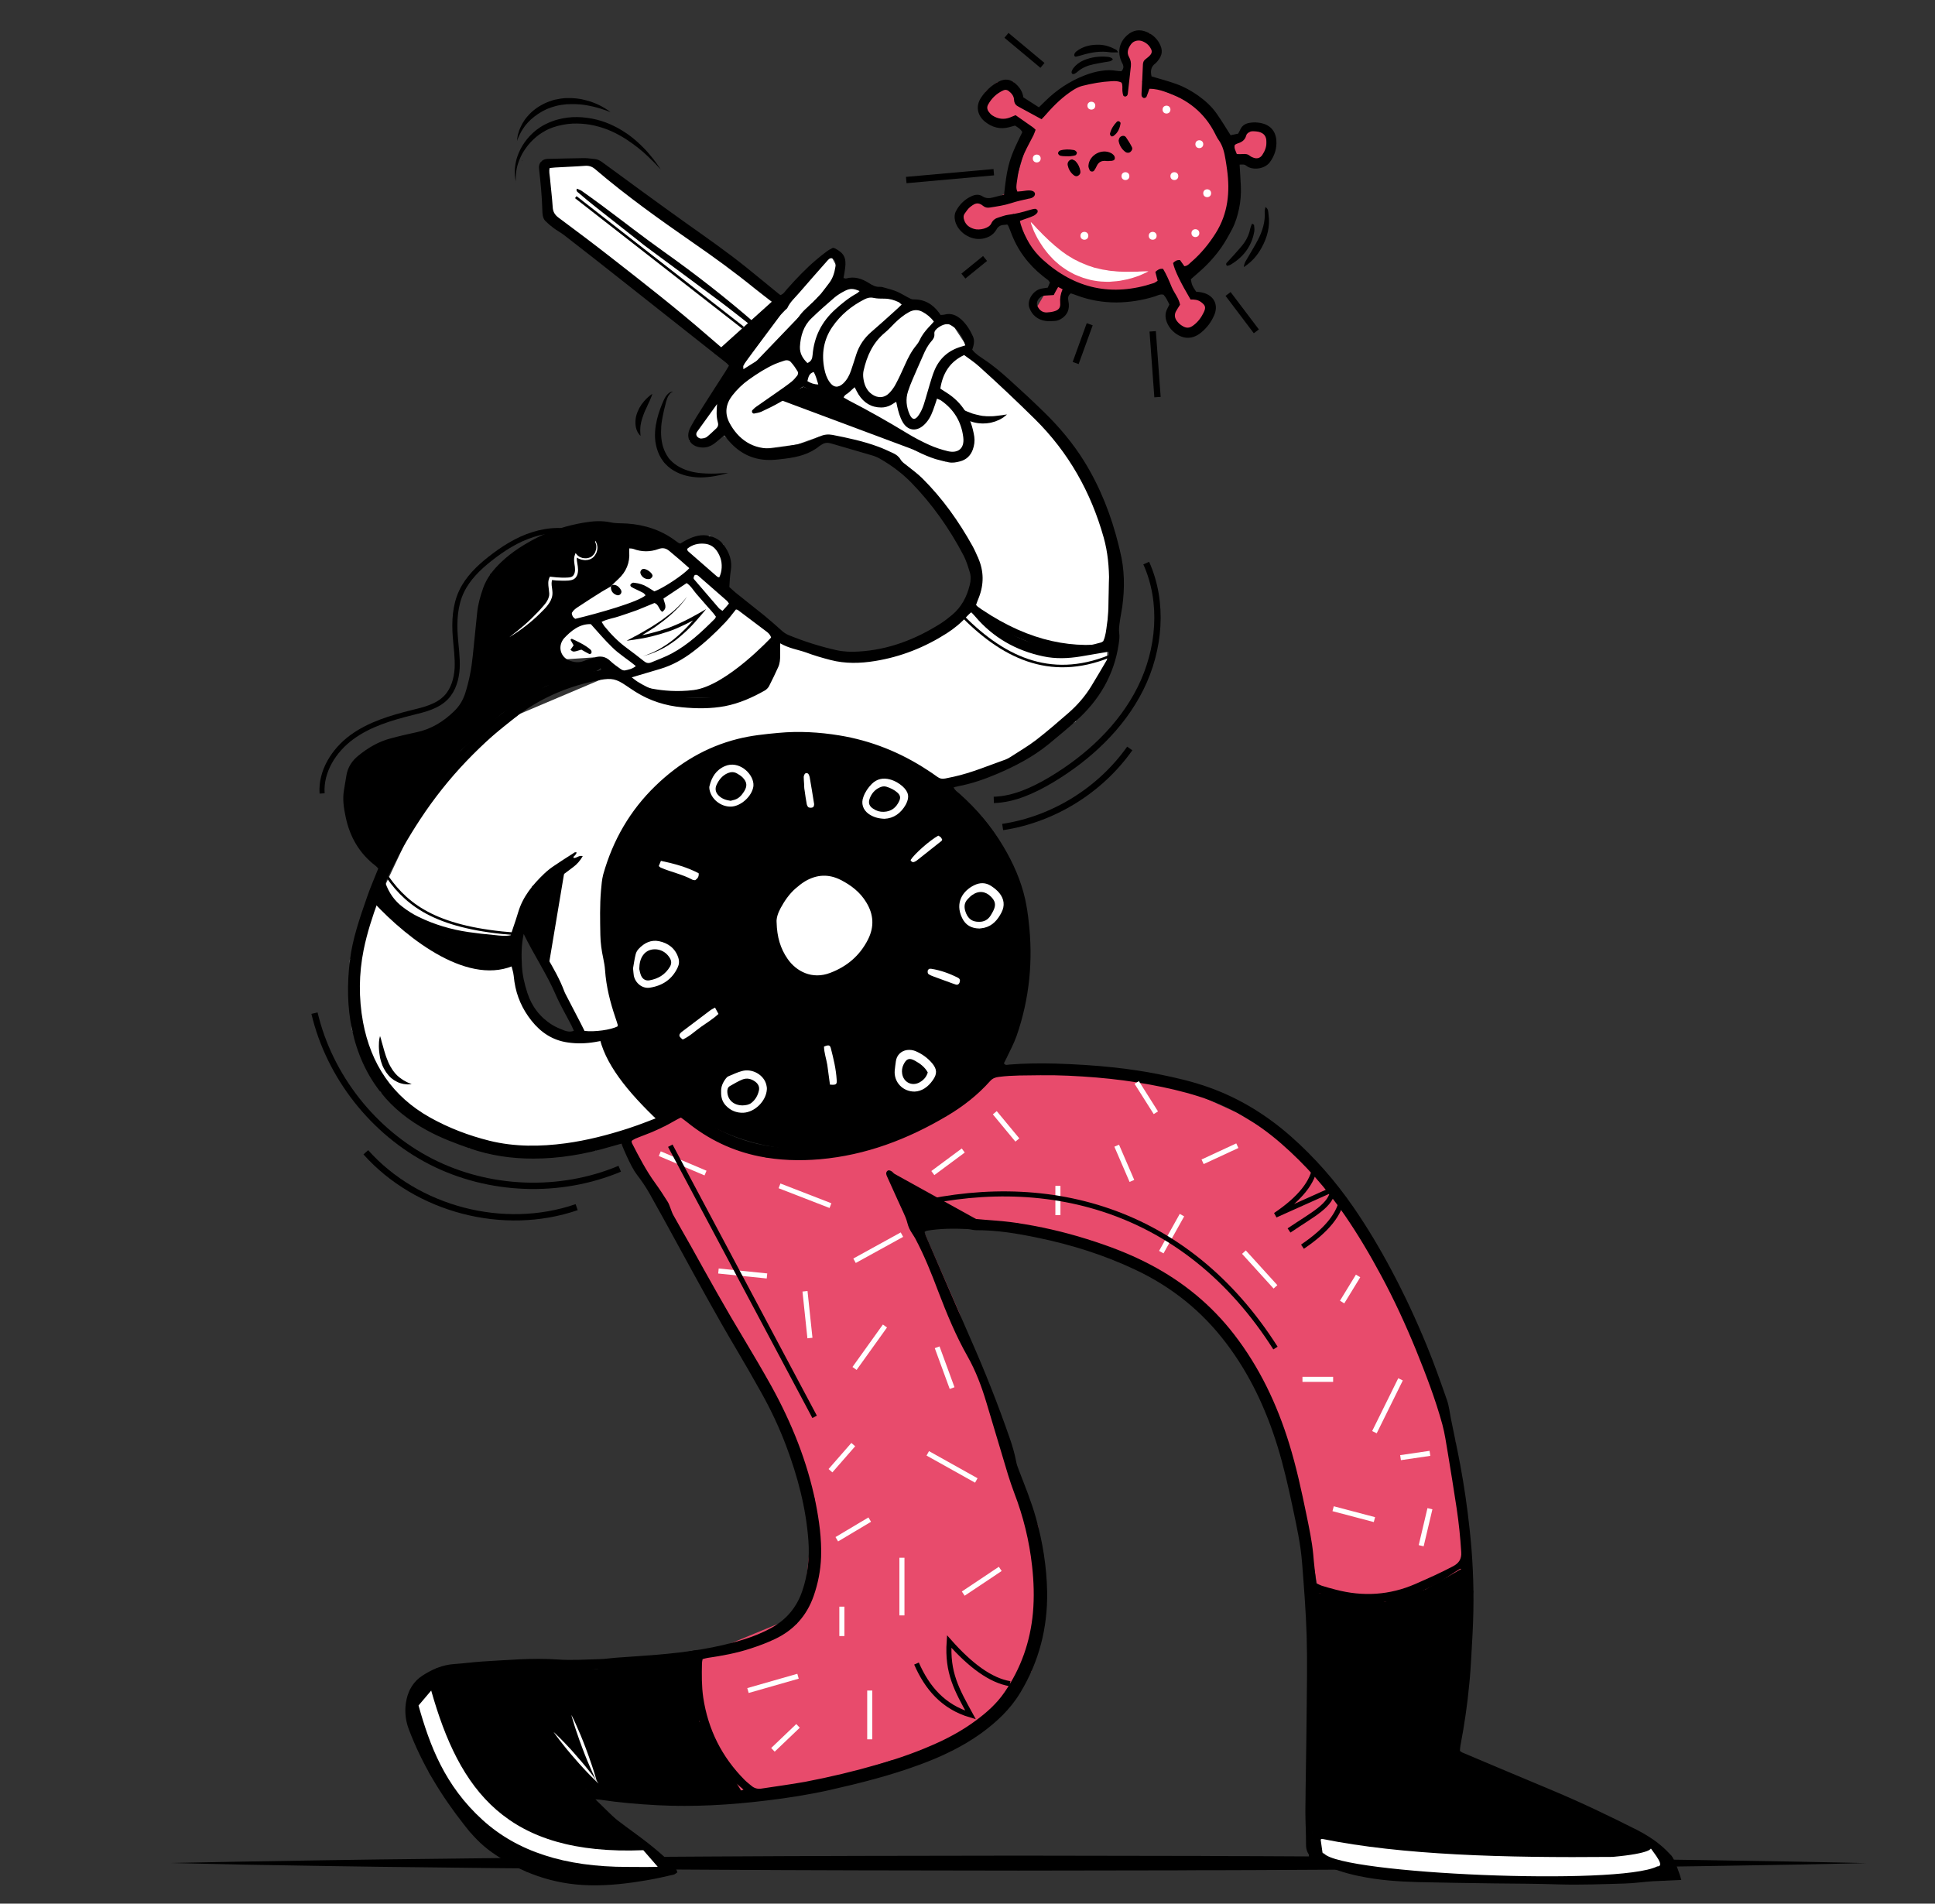 <?xml version="1.0" encoding="utf-8"?>
<!-- Generator: Adobe Illustrator 22.1.0, SVG Export Plug-In . SVG Version: 6.00 Build 0)  -->
<svg version="1.1" id="Layer_6" xmlns="http://www.w3.org/2000/svg" xmlns:xlink="http://www.w3.org/1999/xlink" x="0px" y="0px"
	 viewBox="0 0 1527.1 1502.4" style="enable-background:new 0 0 1527.1 1502.4;" xml:space="preserve">
<rect x="0" y="0" width="1527.1" height="1502.4" fill="#333333" stroke="none"/>
<style type="text/css">
	.st0{fill:#FFFFFF;}
	.st1{fill:#E84B6C;}
	.st2{fill:none;stroke:#FFFFFF;stroke-miterlimit:10;}
	.st3{fill:none;stroke:#000000;stroke-width:4;stroke-miterlimit:10;}
	.st4{fill:none;stroke:#000000;stroke-width:5;stroke-miterlimit:10;}
	.st5{fill:none;stroke:#FFFFFF;stroke-width:4;stroke-miterlimit:10;}
	.st6{fill:none;stroke:#000000;stroke-width:2;stroke-miterlimit:10;}
</style>
<path id="XMLID_610_" class="st0" d="M848.4,356.4l-80.9-76.2l-14.2-21.6l-33.1-21.8l-54.8-17l-10.5-19.6l-13.4,10.8l-97.5,137
	l13.5-2.7l13.8-1.4l15.1,12.5l42.7-5.6l18-6.4l48,14.8l29,21.9l47.7,59.2l-5.4,43.1l-60.5,32.7l-45.4,2.4l-39.1-14.5l-52.5-38.3
	l7.5-15.3l-5.7-20.8l-10.7-6.8l-25.2,9.6l-31.2-4.3l-26.9,8.9l-15.7,29l-9.7,17.6l-16.5,27.4l2.4,9.9l31.9-2.1l4.6,17.7l-63.7,27
	L339.4,620L318,668.9l-42,89.2l1.8,54.7l22.8,49.5l70.2,43.9l99,1.8l77.6-35.6l171.3-111.5L713,621.3l39.6,0.1l46.3-23.2l50-28.7
	l24.8-48.2l1.4-61.7l2.6-45.6L848.4,356.4z M437.7,817.6l-18-19.3l-12.2-33.6l4.1-37.1l5.5,9.6l29,52.1l11.6,28.3L437.7,817.6
	L437.7,817.6z"/>
<polygon id="XMLID_609_" points="590.3,1411.9 565.4,1340.1 549.8,1302.2 471.1,1317.2 402.3,1312.9 344.5,1316.6 323.5,1333.7 
	323.5,1358.6 338.8,1399.4 370.9,1445.8 415.8,1477.3 465.8,1485.2 520.7,1478.9 530.2,1478.9 461.5,1411.9 535.3,1425.2 "/>
<polygon id="XMLID_608_" points="1035.4,1251.5 1035.4,1458.1 1045.2,1471.6 1099.5,1478.9 1313.6,1484.3 1322.3,1478.9 
	1314.3,1460.2 1259.2,1434.9 1147.1,1383.4 1153.2,1338.4 1162.7,1256 1153.2,1219.9 "/>
<polygon id="XMLID_607_" points="1031.5,1445.8 1033.2,1467.3 1079.6,1469.4 1065.4,1459.5 "/>
<polyline id="XMLID_606_" class="st0" points="573.2,281.9 433.6,171.2 427.1,127.6 468.9,125.8 623,240.3 573.2,281.9 "/>
<g id="XMLID_603_">
	<path id="XMLID_605_" d="M134.6,1470.3c0,0,20.9-0.4,57.5-1.1c18.3-0.3,40.5-0.7,66-1.1c25.5-0.4,54.2-0.8,85.6-1.1
		c31.4-0.4,65.3-0.8,101.3-1c35.9-0.3,73.8-0.6,113.1-0.8c19.6-0.1,39.5-0.2,59.7-0.3c20.2-0.1,40.6-0.1,61.2-0.2
		c41.2-0.1,83-0.1,124.8-0.2c41.8,0.1,83.6,0.1,124.8,0.2c10.3,0,20.5,0,30.7,0.1c10.2,0.1,20.4,0.1,30.4,0.1
		c20.2,0.1,40.1,0.2,59.7,0.3c39.2,0.1,77.1,0.5,113.1,0.8c18,0.2,35.5,0.3,52.4,0.4c16.9,0.2,33.2,0.4,48.9,0.6
		c31.4,0.3,60.1,0.7,85.6,1.1c25.5,0.4,47.7,0.8,66,1.1c36.6,0.7,57.5,1.2,57.5,1.2s-20.9,0.4-57.5,1.2c-18.3,0.3-40.5,0.7-66,1.1
		c-25.5,0.4-54.2,0.8-85.6,1.1c-15.7,0.2-32,0.4-48.9,0.6c-16.9,0.1-34.4,0.3-52.4,0.4c-35.9,0.3-73.8,0.6-113.1,0.8
		c-19.6,0.1-39.5,0.2-59.7,0.3c-10.1,0-20.2,0.1-30.4,0.1c-10.2,0-20.5,0-30.7,0.1c-41.2,0.1-83,0.1-124.8,0.2
		c-41.8-0.1-83.6-0.1-124.8-0.2c-20.6-0.1-41-0.1-61.2-0.2c-20.2-0.1-40.1-0.2-59.7-0.3c-39.2-0.1-77.1-0.5-113.1-0.8
		c-35.9-0.2-69.9-0.6-101.3-1c-31.4-0.3-60.1-0.7-85.6-1.1c-25.5-0.4-47.7-0.8-66-1.1C155.5,1470.8,134.6,1470.3,134.6,1470.3z"/>
</g>
<path id="XMLID_602_" class="st1" d="M490.3,902.4l40.4-25.5l33.5,12.7l40.4,24l61.6-7.8l55.7-11.7l40.3-36.6l23-12.5h49.7l92.7,11
	l48.5,22.1l59.3,35.3l39.2,49.7l31.5,55.5l42.4,118.7l4.8,82.5l0,18.4l-28.1,16.1l-32.9,10.1l-51.8-7.3
	c-12.8-76.7-29.1-149.6-69-196.9c-13.7-21.4-37.7-42.9-72.1-64.4l-96.4-30.5l-77.9-2.6l31.9,73.1l35,101.6l27.3,67l2.5,53.4
	l-7.9,61.4l-63.3,62.8l-46.9,7.2l-98.7,31.6l-20.2-7.8l-33.1-54.6v-51.1l61.3-25.3l16-0.4l7.7-37.3l6.3-61.5l-30-69.9l-76.7-135.2
	L490.3,902.4z"/>
<polygon id="XMLID_601_" points="522.3,425.8 510.1,432.5 490.5,425.8 493.4,442.4 474.8,461.6 450.2,481 446.7,496.3 442.2,507.9 
	442.2,520.8 451.3,526.6 472,523.2 474.1,528.4 430.7,541.6 396.4,562.9 363.7,592.3 332.8,640.7 304.2,682.8 294.1,677.3 
	278.7,646.2 276.1,610.1 292.2,596.1 326.3,581.3 357.9,571 368.8,550.8 379.8,488.4 386.9,453.1 418.4,429.1 472,413.9 
	507.9,418.8 "/>
<path id="XMLID_600_" d="M810.6,741.9c0,94-66.3,163.4-160.3,166c-106.3,3-171.6-71.5-171.6-165.6s61.6-158.5,155.6-158.5
	S810.6,647.9,810.6,741.9z"/>
<polygon id="XMLID_599_" class="st1" points="800,148.7 791.3,153.8 780.2,159.6 771.2,159.6 765.6,163.1 754.8,166 760.5,176.5 
	772.5,187.1 785.3,176.5 800,168.7 818.2,204 835,219.5 831.6,232.8 823.7,233.3 818.7,241.7 821.4,247.7 828.7,247.7 838.4,247.7 
	842.4,241.4 842.4,231.7 845,226.4 880.4,232.4 901.9,232.4 916,226.4 923.1,231.7 923.1,247.7 927.6,258.6 938.6,262.6 
	951.7,258.6 955.3,244.8 952.1,234.9 942.4,234.9 934.7,220.8 950.1,204 974.3,157.7 974.3,130.8 980.6,121.6 991.5,130.8 
	999.5,119.7 999.5,103.5 990,101.7 981.6,107.1 969.2,113.8 950.1,84.9 919.3,72.2 901.3,64.8 907.7,48.6 916.3,43.8 907.5,26.3 
	893.7,31.7 884.4,39.1 888.2,52.1 888.2,59.8 861.3,62.4 835,74 825.2,90.4 802.7,83.3 800,64.7 787,65 778.1,72.1 775.7,82.4 
	780.2,91.4 792.4,95.7 802.1,95.7 813,103.5 "/>
<path id="XMLID_598_" class="st0" d="M689.1,727.5c0,21.3-24.9,46.3-46.2,46.3c-21.3,0-31-25-31-46.3c0-21.3,17.3-38.6,38.6-38.6
	C671.8,688.9,689.1,706.1,689.1,727.5z"/>
<path id="XMLID_597_" class="st2" d="M496.6,432.6"/>
<path id="XMLID_596_" class="st2" d="M417.7,499.7"/>
<path id="XMLID_569_" d="M1304.4,1484.7c-7.4,0.5-14.8,1.6-22.2,1.8c-17.3,0.5-34.6,1.2-51.9,0.7c-17.1-0.6-34.2-0.6-51.3-0.8
	c-19.8-0.3-39.5-0.5-59.3-1c-15.9-0.4-31.7-1.5-47.3-4.8c-10.9-2.3-21.5-5.5-31.3-11.1c-1.6-0.9-3.3-1.8-4.8-2.8
	c-3.9-2.6-5.6-6.1-5.6-11c0.1-8.6-0.5-17.3-0.5-25.9c0.2-26,0.8-51.9,1-77.9c0.2-20.4,0.6-40.8,0-61.2c-0.6-19.1-2.1-38.2-3.6-57.3
	c-1.1-14.6-4.3-28.9-7.3-43.2c-3.5-16.5-7.2-33-12.2-49.1c-9-29.1-21.8-56.5-40.3-80.9c-19.1-25.3-43.1-44.6-71.8-58.1
	c-24.7-11.7-50.6-19.8-77.3-25.3c-15.9-3.3-32-6-48.4-5.9c-2.2,0-4.5-0.8-6.7-0.9c-10.7-0.5-21.4-0.5-32,1.3
	c-0.6,0.1-1.1,0.5-1.9,0.9c0.3,1,0.5,2,0.9,2.9c11.8,27.2,23.5,54.5,35.4,81.6c11.3,25.6,21.6,51.6,30.8,78.1
	c2.1,6,3.9,12.1,5.1,18.4c0.4,2.4,1.3,4.8,2.2,7.1c4.8,12.5,9.9,24.9,13.5,37.8c5.3,19,8.4,38.2,8.8,57.9
	c0.5,28.7-6.4,55.5-21.3,80.1c-7.8,12.9-18.6,23-30.7,31.8c-15,10.8-31.6,18.6-48.8,24.9c-23,8.5-46.8,14.5-70.7,19.9
	c-16.5,3.7-33.2,6.3-49.9,8.3c-28.7,3.5-57.4,5.2-86.3,3.7c-15.2-0.8-30.4-2.1-45.5-4.4c-1-0.2-2-0.1-3.8-0.2
	c0.8,1.3,1.1,2.3,1.8,2.8c5.3,4.6,10.5,9.3,16,13.6c8,6.2,16.3,11.9,24.2,18.1c6,4.7,11.7,9.7,17.4,14.8c2.4,2.2,4.7,4.6,5.8,8.3
	c-1,0.6-1.9,1.6-3,1.8c-6.6,1.5-13.2,3.1-19.9,4.2c-15.4,2.7-31,4.6-46.7,4.2c-28.5-0.7-54.1-9.9-77.2-26.3
	c-8.3-5.9-15.2-13.3-21.4-21.3c-18.2-23.1-33.4-48-43.8-75.6c-2.9-7.7-3.5-15.8-1.7-23.7c1.7-7.5,5.6-14.1,12.4-18.5
	c7.7-5,15.9-8.6,25.2-9.2c7.4-0.5,14.8-1.5,22.1-2c19.7-1.1,39.5-3,59.3-1.6c11.4,0.8,22.6,0,33.9-0.3c4.1-0.1,8.2-0.8,12.3-1.1
	c10.7-0.8,21.4-1.4,32-2.3c23.6-2,47.1-5.2,69.8-12.4c7.3-2.3,14.3-5.2,21-8.9c11.7-6.5,19.7-16,24.1-28.6c4.5-13,6-26.4,5-40.2
	c-1.9-25.9-8.5-50.7-17.6-74.9c-5.4-14.3-11.9-28.1-19.3-41.4c-6.4-11.5-13-22.9-19.7-34.3c-16.3-27.4-31.5-55.5-46.8-83.5
	c-7.2-13.2-14.4-26.4-21.8-39.5c-2.9-5.2-6.3-10.2-9.9-14.9c-3.5-4.6-5.9-9.9-8.3-15c-1.4-2.9-2.6-6-4.2-9.8c-3,0.8-5.9,1.6-8.9,2.5
	c-19.9,5.9-40.1,9.3-60.8,9.3c-17,0-33.6-2.4-49.8-8c-11.7-4.1-23.2-8.4-34.1-14.4c-13.9-7.6-26.2-17.1-36.1-29.6
	c-11.6-14.6-18.9-31.3-22.8-49.5c-3.9-18.1-4-36.3-1.8-54.7c2.1-17.3,7.8-33.6,13.5-50c2.6-7.6,5.8-14.9,8.9-22.7
	c-0.6-0.7-1.2-1.5-2-2.1c-12.9-9.8-20.4-22.9-23.7-38.6c-1.5-7.1-2.6-14.2-1.3-21.4c0.7-3.8,1.2-7.7,1.9-11.5
	c1.1-6.4,4.4-11.5,9.4-15.5c7.6-6.2,15.9-11.1,25.4-13.6c7-1.9,14-3.5,21-5c11.4-2.5,20.9-8.4,29.2-16.5c4.1-3.9,6.9-8.6,8.7-14
	c3.1-9.7,5-19.5,6-29.6c1.2-11.5,2.3-22.9,3.5-34.4c0.7-6.6,2.5-12.9,4.7-19.2c2.9-8.2,8.2-14.7,14.4-20.6
	c8.3-7.9,17.9-13.9,28-19.1c11.7-5.9,24.1-9.7,36.9-11.9c7-1.2,14.2-1.8,21.5-0.2c4.1,0.9,8.6,0.6,12.9,0.9c14.1,1,27,5.2,38.4,13.8
	c0.7,0.5,1.3,1,2,1.4c0.3,0.2,0.8,0.3,1.5,0.6c1.5-0.9,3.2-2,5-2.9c5.8-2.9,11.8-4.8,18.4-3c4.4,1.2,8,3.2,10.7,6.8
	c4.6,6.1,7.1,12.8,5.7,20.8c-0.7,4-0.8,8.2-1.1,12.6c1.6,1.4,3.2,3,4.9,4.4c7.5,6.1,15.2,12,22.7,18.1c4.6,3.8,9.1,7.7,13.5,11.7
	c1.7,1.6,3.5,2.8,5.6,3.7c12.2,5,24.8,9,37.7,11.9c5.8,1.3,11.8,1.5,17.8,1.1c23.7-1.4,44.9-9.7,64.7-22.2c3.1-2,6-4.3,8.9-6.7
	c7.4-6.2,11.6-14.2,13.9-23.5c0.9-3.5,1.1-7,0-10.4c-1.4-4.5-2.8-9.1-5-13.3c-11.1-21.1-24.7-40.4-41.4-57.5
	c-7.3-7.4-15.6-13.5-24.5-18.6c-1.9-1.1-4.1-2-6.2-2.6c-10.9-3.2-21.8-6.3-32.6-9.5c-2.5-0.7-4.9-0.5-7.1,1c-0.5,0.4-1.1,0.6-1.6,1
	c-8,6.6-17.5,8.9-27.4,10.1c-3.5,0.4-7,0.9-10.4,1c-13.7,0.5-24.9-4.7-33.8-14.9c-1.2-1.4-2.4-2.8-3.8-4.4c-1.2,1-2.3,1.9-3.4,2.8
	c-1.6,1.3-3.1,2.7-4.8,3.9c-2.6,1.8-5.5,2.9-8.7,2.8c-8.9-0.1-14.5-6.9-9.6-16.1c3-5.6,6.5-11,9.9-16.4c5.8-9.2,11.8-18.4,17.7-27.6
	c0.9-1.4,1.7-2.8,2.7-4.5c-0.7-0.8-1.3-1.6-2.1-2.2c-27.6-21.8-55.3-43.7-82.9-65.5c-15-11.9-30.1-23.7-45.2-35.4
	c-2.6-2-5.5-3.5-8.2-5.5c-2.3-1.7-4.5-3.6-6.5-5.6c-2.3-2.4-2.3-5.8-2.4-8.8c-0.3-10.9-1.4-21.8-2.6-32.6c-0.5-4.3,2.4-7.5,6.9-7.6
	c9.7-0.2,19.4-0.5,29-0.6c2.7,0,5.3,0.5,8,0.7c2.3,0.2,4.2,1.2,6.1,2.6c22.1,16.2,44.2,32.4,66.5,48.3
	c15.8,11.2,31.7,22.3,46.8,34.4c8.2,6.6,16.3,13.3,24.4,19.9c0.9,0.8,1.9,1.5,2.8,2.2c2.5-0.8,3.6-2.9,5.1-4.6
	c7.3-8.2,14.7-16.1,23.1-23.2c2.8-2.4,5.7-4.7,8.7-6.9c1.5-1.1,3.2-1.9,4.5-2.6c0.8,0.2,1.2,0.2,1.6,0.4c7.2,3.8,9.1,7.4,8.1,15.5
	c-0.3,2.6-0.8,5.2-1.3,7.9c0.8,0.2,1.5,0.5,2,0.4c6.7-1.9,12.7,0.2,18.2,3.7c2.7,1.7,5.2,3.1,8.5,2.9c1.4-0.1,2.8,0.4,4.2,0.8
	c3.2,0.9,6.4,1.7,9.4,3c3,1.3,5.8,3.1,8.7,4.6c1.2,0.6,2.6,1.5,3.9,1.5c8.8-0.2,15.4,3.6,20.5,10.5c0.5,0.7,0.9,1.4,1.2,1.8
	c1.5-0.1,2.3-0.1,3.1-0.3c5.1-1.4,9.3,0.4,13.1,3.7c4.2,3.8,7.1,8.5,9.4,13.6c1.5,3.5,0.6,6.9-0.6,10.4c2.4,3.2,5.8,5.3,8.9,7.4
	c7.6,5,14.5,10.9,21.2,17c9,8.1,17.9,16.4,26.6,24.9c12,11.7,22.7,24.4,31.6,38.7c12.8,20.7,21.5,43,27.3,66.6
	c0.3,1.4,0.7,2.8,1,4.2c3.7,14.6,3.8,29.3,1.8,44.1c-0.6,4.1-1.5,8.1-2,12.2c-0.4,2.8-0.8,5.8-0.4,8.6c0.4,2.9,0,5.6-0.4,8.5
	c-3.6,24.5-15.4,44.5-33.7,60.8c-7.1,6.3-14.4,12.4-21.7,18.4c-12.4,10.1-26.5,17.4-41.1,23.6c-9.7,4.1-19.6,7.5-30,9.5
	c-1.2,0.2-2.3,0.6-3.7,1c1,2.4,2.8,3.4,4.3,4.7c13.8,12.2,25.6,26.2,35,42.1c7.7,13,13.8,26.7,17.1,41.5c1.2,5.6,2.1,11.3,2.7,17.1
	c3.7,31,0.7,61.3-9.5,90.7c-2.1,6-5.2,11.6-7.9,17.4c-0.7,1.5-1.5,2.9-2.1,4.2c1.2,1.9,2.8,1.1,4.1,1c12.1-1,24.3-1.1,36.4-0.8
	c15.6,0.5,31.3,1.4,46.8,3.1c11.7,1.3,23.3,3,34.8,5.3c13.5,2.7,27,5.8,40,10.5c24,8.6,45.2,21.7,64.3,38.5
	c18.8,16.6,35.2,35.3,49.4,55.9c11,15.9,20.9,32.6,30,49.7c10.3,19.3,19.5,39.1,27.8,59.3c5.9,14.3,11,28.8,16.1,43.4
	c1.7,5,2.2,10.4,3.3,15.7c2.4,11.9,5,23.8,7.2,35.7c3.1,16.6,5.5,33.3,7.3,50.1c2.4,21.5,3.4,43.1,3,64.8c-0.2,12.3-1,24.7-1.7,37
	c-0.4,6.8-0.8,13.6-1.5,20.3c-1.5,16.4-3.9,32.7-7,48.9c-0.3,1.4-0.3,2.8-0.4,4.2c0.7,0.5,1.1,1,1.6,1.2c23.5,9.9,47,19.9,70.6,29.7
	c23,9.6,45.5,20.4,67.7,31.6c6.4,3.3,12.6,7.1,18.1,11.7c3.2,2.6,6.1,5.5,8.9,8.5c2.4,2.6,7,15.7,7.8,19.2 M483.1,461.7
	c-0.3,0.4-0.7,0.8-1,1.1c-2.3,1.3-4.6,2.6-6.9,4c-6.1,3.8-12.2,7.7-18.2,11.7c-2.2,1.4-4.5,2.9-5.8,5.3c0.2,2.1,1.1,3.6,2.8,4.6
	c18.7-4.5,49.7-13.3,55.5-18.6c-0.7-0.7-1.2-1.6-2.1-2c-1.8-1-3.7-1.8-5.5-2.7c-1.3-0.6-2.6-1.2-3.8-2c-0.4-0.3-0.8-1.2-0.6-1.6
	c0.3-0.6,1-1.2,1.7-1.5c0.5-0.2,1.2-0.1,1.8,0c3.5,0.4,6.8,1.4,9.9,3.3c1.9,1.2,3.8,2.4,5.5,3.4c7-2.4,23.5-13.4,27.6-18.3
	c-5.2-4.6-10.4-9.2-15.8-13.6c-2.7-2.2-5.2-2.7-8.5-1.5c-6.6,2.4-13.3,2.4-19.9-0.1c-0.9-0.3-1.9-0.3-3.2-0.4c0,1.2,0,2,0,2.8
	c0.6,8.6-2.4,15.7-8.7,21.5C486.3,458.5,484.7,460.2,483.1,461.7z M1038.8,1249.5c1.5,0.7,2.8,1.4,4.1,1.9c3.7,1.2,7.5,2.2,11.3,3.2
	c21.4,5.6,42.4,4.4,62.8-4.5c10-4.4,20-8.8,29.6-13.9c4.6-2.4,7-5.6,6.6-11.3c-0.7-11.5-1.9-23-3.6-34.4c-2.2-14.7-4.6-29.3-7-43.9
	c-1.3-7.5-2.3-15.1-4.3-22.4c-5.5-20.1-13-39.5-20.8-58.8c-8.2-20-17.2-39.6-27.5-58.7c-8.8-16.4-18.2-32.3-28.7-47.6
	c-14.4-21-31.1-40-50.3-56.7c-19.2-16.7-40.7-29.4-65-37.1c-12.6-4-25.4-6.9-38.4-9.3c-14-2.6-28.1-4.4-42.2-5.6
	c-14.8-1.2-29.6-2-44.4-1.8c-10.9,0.2-21.8-0.1-32.7,1.3c-2.8,0.3-5,1.2-6.9,3.3c-9.8,11-21.3,20-34,27.5c-31,18.4-64,31-100.3,34.2
	c-16.1,1.4-32.1,0.9-48-2.3c-21.2-4.3-40.1-13.4-56.9-27c-1.6-1.3-3.2-2.4-4.8-3.6c-1.5,0.7-2.6,1.2-3.6,1.8
	c-8.4,4.9-17.1,9.1-26.2,12.4c-2.1,0.8-4.2,1.6-6.3,2.5c-1.1,0.5-2,1.2-2.8,1.7c0.1,0.9,0,1.3,0.2,1.7C504.3,913,510,924,517.3,934
	c3.4,4.7,6.5,9.5,9.6,14.4c1,1.5,1.5,3.3,2.2,5c0.8,1.9,1.3,3.9,2.3,5.6c4.6,8.3,9.4,16.5,14,24.7c13.8,24.9,27.6,49.7,42.3,74
	c7.2,12,14.3,24.1,21.1,36.3c16,29,28.3,59.5,34.9,92c2.8,14.2,4.8,28.4,4.3,42.9c-0.4,10.6-2.4,20.8-5.9,30.8
	c-5.5,15.6-15.7,26.9-30.6,33.9c-6.1,2.9-12.5,5.3-19,7.4c-11.2,3.7-22.7,5.8-34.4,7.5c-1.2,0.2-2.3,0.6-3.6,0.9
	c-0.2,1.2-0.5,2.2-0.5,3.2c-0.2,9.1-0.3,18.1,1,27.1c3.8,25.3,14.7,47,32.7,65.1c1.7,1.7,3.7,3.2,5.6,4.8c2.2,1.8,4.7,2.4,7.5,2
	c11.6-1.8,23.2-3.3,34.8-5.4c19.4-3.7,38.6-8.3,57.6-13.8c16.5-4.7,32.5-10.4,48.1-17.6c10.3-4.8,20.1-10.4,29.2-17.2
	c8.5-6.3,16.3-13.3,22.3-22.1c13-18.9,20.3-39.9,22.4-62.7c1.1-12.3,0.7-24.7-0.7-37c-2.2-19.8-6.9-38.9-14-57.4
	c-1.8-4.8-3.5-9.7-5-14.6c-5.7-18.9-11.3-37.9-17-56.8c-3.8-12.7-8.4-25-14.9-36.5c-9.3-16.4-16.4-33.7-23.1-51.2
	c-5.4-14.3-11-28.4-18.2-41.9c-1.5-2.7-3.4-5.1-4.7-7.9c-1.3-2.7-1.7-5.8-2.9-8.6c-1.9-4.6-4.1-9-6.1-13.5
	c-2.8-6.2-5.6-12.4-8.4-18.6c-0.7-1.5-1.4-3.1,0-4.6c1-1.1,3.2-0.4,4.8,1.4c0.9,1.1,1.8,2.3,2.6,3.5c1.6,2.6,3.2,5.3,4.6,8
	c3.5,6.8,6.8,13.6,10.3,20.4c0.9,1.8,1.9,3.6,2.8,5.1c2.4,1,4.5,0.4,6.5,0.2c2.3-0.2,4.5-0.6,6.7-0.7c10.1-0.7,20.1-1.2,30.2-0.2
	c10.9,1.1,21.8,1.5,32.6,3.1c19.2,2.8,38,7.1,56.5,12.9c17.3,5.4,34.3,11.8,50.3,20.3c25.8,13.6,48,31.8,65.9,55
	c20,25.9,33.8,55,43.4,86.1c5.7,18.5,9.8,37.4,13.7,56.4c2.1,10.3,4.3,20.5,5.3,31C1037,1234.2,1037.9,1241.5,1038.8,1249.5z
	 M628.2,905.9c15.4-0.1,28-1.2,40.6-4c26.2-5.8,50.5-16.1,73.5-29.8c3.5-2.1,7-4.4,10.3-6.8c3.3-2.4,6.6-4.9,9.7-7.6
	c3.3-2.8,6.9-5.5,9.2-9c2.3-3.4,4.8-6.4,7.8-9c1.1-0.9,1.7-2.3,2.5-3.5c4.7-7.1,8.3-14.7,11.1-22.7c6.3-18.5,9.1-37.6,9.9-57
	c0.4-9.1-0.5-18.1-1.4-27.1c-0.8-7.8-1.9-15.5-4.2-23.1c-3.7-12.3-9.2-23.8-15.9-34.7c-14.2-23.1-33.3-41.2-56-55.8
	c-28.2-18.1-59.2-27.3-92.9-27.6c-9.3-0.1-18.5,0.4-27.7,1.4c-14.6,1.6-28.8,5-42.2,11.1c-17.1,7.8-31.8,18.9-44.8,32.3
	c-4.6,4.8-8.6,10-12.1,15.6c-5,8.1-9,16.6-12.5,25.5c-0.5,1.1-0.8,2.3-1.1,3.5c-1,4.2-1.9,8.4-3,12.6c-2.2,8.8-4.8,17.5-5.4,26.6
	c-0.9,16-1.2,32.1,0.7,48.1c1,8,2.2,15.9,4.5,23.6c2.3,7.6,4,15.6,8.4,22.4c0.5,0.8,0.5,2,0.8,2.9c0.3,1,0.6,1.9,1.1,2.8
	c1.5,2.9,3.2,5.8,4.7,8.7c8.2,15.4,18.2,29.4,30.7,41.6c11.4,11.1,24.1,20.6,38.6,27.4C591.4,902.8,610.7,906.3,628.2,905.9z
	 M615.7,507.7c0,3.9,0,6.8,0,9.6c0,3.1-0.2,6.2-1.5,9.1c-2.3,5.1-4.7,10.1-7.2,15c-0.7,1.4-2,2.7-3.3,3.5
	c-9.9,5.6-20.2,10.2-31.5,12.4c-11.2,2.1-22.6,2-33.9,0.9c-13.1-1.2-25.4-5.1-36.6-12.1c-2.6-1.6-5.1-3.4-7.7-5.1
	c-7.6-5.2-11.3-6-20.3-4.4c-23.2,4.3-44.6,13-63.7,27c-15,11-28.7,23.4-41.6,36.8c-13.7,14.3-26,29.8-36.9,46.4
	c-4.7,7.2-9.3,14.6-13.5,22.1c-4.3,7.7-8.1,15.7-12,23.5c-0.7,1.5-1.2,3-1.8,4.5c2.7,7.7,7.2,14.1,13.6,18.9c3.9,3,8.1,5.7,12.5,7.8
	c12.5,6.1,25.7,10,39.4,12c6.9,1,13.9,1.8,20.9,2.4c4,0.4,8.1,1,12.4,0.1c0.7-2.1,1.4-4.1,2-6c1.4-4.1,2.8-8.2,4-12.3
	c3.7-12.3,11.5-21.7,20.5-30.3c2.2-2.1,4.7-4.1,7.2-5.8c5.1-3.5,10.3-6.8,15.5-10.1c0.8-0.5,1.5-1.5,3-0.7c-0.4,0.7-0.8,1.3-1.2,1.9
	c-0.5,0.8-1.8,1.1-1.3,2.3c2.5,0.3,4.2-2.4,7.2-1.4c-2.1,3.6-4.5,6.4-7.5,8.6c-6.4,4.8-12.8,9.8-19.5,14.2c-7.2,4.7-12.2,11-15,19
	c-3,8.5-3.8,5.8,0.8,15c4,7.9,8.6,15.5,13.1,23.1c5,8.6,9.9,17.1,13.4,26.4c0.6,1.7,1.6,3.4,2.4,5c3.6,6.9,7.2,13.9,10.8,20.8
	c1,2,2,4,2.9,5.8c7.7,1,21-0.8,26.1-3.6c0.1-0.4,0.2-0.8,0.1-1.2c-0.5-1.8-1.1-3.5-1.7-5.3c-4.2-12.3-7.4-24.8-8.3-37.9
	c-0.2-3.1-0.8-6.1-1.4-9.2c-1.3-6.1-2.2-12.2-2.3-18.4c-0.2-11.7-0.5-23.5,0.5-35.2c0.4-4.3,0.7-8.7,1.8-12.8
	c7.6-26.9,21.1-50.4,41.3-69.9c18.4-17.8,39.7-30.6,64.7-36.9c10.6-2.7,21.4-3.8,32.3-4.8c16.1-1.5,32.1-0.6,48,2
	c25.1,4.1,48.3,13.4,69.6,27.4c2.6,1.7,5.2,3.4,7.6,5.2c2,1.5,4,1.9,6.4,1.4c2.2-0.5,4.4-0.9,6.7-1.4c14.1-3.1,27.4-8.8,41-13.6
	c1.3-0.5,2.6-1.2,3.8-2c6.7-4.4,13.7-8.4,20.1-13.3c8.8-6.8,17.2-14.1,25.6-21.4c7-6.1,13.1-13.1,18-21.1
	c4.2-6.8,8.2-13.8,12.3-20.7c0.7-1.2,1.3-2.6,1.7-4c0.2-0.8-0.1-1.8-0.1-2.6c-7.7,1.3-15,2.6-22.3,3.8c-9.8,1.6-19.7,2-29.5-0.1
	c-21.4-4.5-39.6-14.8-53.8-31.6c-0.9-1.1-1.9-2-3.1-3.3c-1.2,1.2-2.2,2.2-3.2,3.2c-4.7,5.3-10.1,9.7-16,13.5
	c-17.4,11.1-36.2,18.6-56.7,21.9c-11.7,1.9-23.4,2.2-35-0.8c-6.6-1.7-13.1-3.6-19.5-6C629.8,512.7,622.8,511.8,615.7,507.7z
	 M1040.4,1257.2c-1.6,2.2-1,4.3-0.9,6.3c0.4,9.9,1,19.7,1.2,29.6c0.7,33.6-0.6,67.1-2,100.6c-0.8,19.1-1.7,38.2-3.3,57.3
	c-0.4,4.4,1.4,7.7,5.1,9.7c6.2,3.3,12.4,6.4,19.2,8.3c17.5,5.2,35.5,6.8,53.7,7.2c17.7,0.4,35.4,0.7,53.1,1
	c31.3,0.5,62.6,1.2,93.9,1.5c16.7,0.2,33.4,0,50-0.1c1.8,0,3.7,0.5,5.2-1c-0.6-3.9-0.5-4.4-2.7-6.7c-2.8-3-5.7-5.9-8.9-8.5
	c-5.6-4.5-11.9-8.1-18.3-11.4c-29.3-15-59.3-28.6-89.8-41c-13.7-5.6-27.2-11.8-40.3-18.7c-4.2-2.2-7.9-5-11.8-8.2
	c4.1-24,7.4-48.1,8.9-72.3c2.1-36,2.3-65,0.7-72.6c-0.4,0-0.9-0.2-1.2,0c-2.8,1.7-5.6,3.5-8.3,5.3c-3.3,2.1-6.4,4.6-9.8,6.4
	c-8.7,4.7-17.9,8.5-27.4,11.3c-10.5,3.1-21.3,4.8-32.3,3.7c-10.1-1-19.9-3.1-29.4-6.7C1043.4,1257.8,1041.8,1257.6,1040.4,1257.2z
	 M546.6,1312.9c-1.6,0.1-2.8,0.1-4,0.2c-5.3,0.6-10.6,1.4-16,1.7c-18.5,0.9-37,2-55.5,2.4c-21.4,0.5-42.8,0.5-64.3,0.3
	c-15.9-0.1-31.7,1.2-47.4,3.7c-6.9,1.1-13.8,2.7-19.8,6.5c-3,1.9-6,3.9-7.6,7.1c-4.3,8.3-6.2,16.7-2.5,26
	c9.7,24,22.8,46.1,38.2,66.9c5.4,7.3,11.2,14.3,17.9,20.5c13.6,12.5,30,20.3,47.4,25.7c17.4,5.4,35.3,5.6,53.3,4.5
	c8-0.5,16-1.4,24-2.1c4.1-0.4,8.2-0.9,12.3-1.3c0.2,0,0.4-0.1,0.6-0.2c0.1-0.1,0.2-0.4,0.4-0.9c-0.6-0.6-1.2-1.4-2-1.9
	c-7.3-5.7-14.5-11.5-22-17c-14.5-10.6-28.7-21.5-41.1-34.6c-2.1-2.2-4.5-3.4-7.5-4c-5.4-1.1-10.8-2.5-16.2-3.8
	c-1.8-0.4-3.5-0.9-5.9-2.7c3.3,0,5.6-0.1,7.8,0c11.1,0.6,22.2,1.5,33.2,2.5c15,1.2,30,2.5,45,3.1c23.3,1,46.5,0,69.7-2.3
	c0.7-0.1,1.3-0.5,2.2-0.8c-3.7-3.3-7.3-6.1-10.3-9.4c-8.8-9.4-15.8-20-20.5-32.1c-6.4-16.3-9.8-33.1-8.8-50.7
	C547.3,1318,547.8,1315.7,546.6,1312.9z M491.6,818.3c-7.9,1.5-15,2.9-22.1,4.1c-7.1,1.2-14.4,1.4-21.6,0.3
	c-11.8-1.7-21.1-7.9-28.4-17.1c-7.2-9-11.8-19.3-13.5-30.7c-0.5-3.3-0.6-6.6-1.6-9.7c-1.5-5-2.3-10-2.3-15.2c0-1-0.5-1.9-0.7-3.1
	c-1.2-0.1-2.2-0.4-3.2-0.3c-8.2,0.1-16.4-0.4-24.7-1.3c-13.6-1.5-26.7-5-39.3-10.4c-13.1-5.6-24.7-13.1-32.6-25.5
	c-0.3-0.4-1-0.6-1.7-1c-0.5,0.8-1,1.5-1.3,2.2c-4.7,12.8-8.9,25.7-11.6,39c-3.8,18.9-4,38-0.5,57.1c6.2,33.1,23.2,58.6,52.8,75.2
	c14.8,8.3,30.6,14.3,47,18.4c19.9,4.9,40,4.7,60.2,2c16.8-2.3,33.1-6.5,49.2-11.7c10.2-3.3,20.1-7.4,30.1-11.2
	c1.7-0.6,3.2-1.6,4.7-2.4c-0.5-2.7-2.5-3.7-3.8-5.2c-4.4-5.2-9.1-10.1-13.2-15.5c-7.6-9.8-13.7-20.5-19.1-31.7
	C493.8,822.4,492.7,820.5,491.6,818.3z M634.1,305.2c-0.6,0.2-0.9,0.2-1,0.3c-1.2,0.8-2.3,1.7-3.5,2.6c-8.8,6.9-18.6,12.2-28.7,16.8
	c-1.8,0.8-3.9,1.1-5.9,1.5c-0.4,0.1-1.2-0.5-1.4-0.9c-0.2-0.4-0.2-1.4,0.1-1.7c1.1-1.2,2.3-2.3,3.7-3.2c5-3.6,10.2-7,15.2-10.6
	c4-2.8,8.1-5.6,12-8.7c1.8-1.4,3.2-3.2,4.6-4.9c0.5-0.7,0.9-2.2,0.5-2.9c-1.7-2.8-3.5-5.6-5.7-7.9c-1.2-1.3-3.3-1.6-5.2-0.9
	c-2.3,0.8-4.7,1.5-7,2.5c-7.4,3.3-14.1,7.6-20.7,12.3c-5.1,3.6-9.5,7.9-13.3,12.8c-5.1,6.7-6,14-2.1,21.4
	c6.6,12.5,18.4,21.7,35.3,20c6.1-0.6,12.2-1.8,18.3-3c6.3-1.2,12.2-3.8,18-6.4c3.2-1.4,6.3-1.7,9.6-1.1c12.3,2.4,24.6,5,36.4,9.4
	c3.8,1.4,7.6,3.2,11.3,4.9c2.5,1.1,4.7,2.7,6.1,5.1c1.3,2.2,3.4,3.5,5.3,5c4.2,3.3,8.5,6.5,12.3,10.3c15.7,15.7,28.4,33.6,39.2,53
	c1.7,3.1,3.1,6.3,4.5,9.5c4.5,10.3,4.6,20.7,0.5,31.2c-0.8,1.9-1.5,3.8-2.2,5.8c0.9,1.1,1.5,2.2,2.4,3c4.2,3.9,8.4,7.9,12.9,11.5
	c11.3,9,24.2,15,38.3,17.8c15.2,3,30.3,1.6,45.2-2.7c0.6-0.2,1-0.6,1.6-1c1.9-4.2,2.3-8.7,2.9-13.2c1.7-11,1.7-22.2,1.7-33.3
	c0-11.9-1-23.7-4.3-35.4c-10.1-35.8-27.7-67.1-54.3-93.4c-14.4-14.2-29-28-44-41.5c-3.6-3.3-7.8-6-11.8-9
	c-11.3,5.3-16.9,14.4-18.8,26.5c1.7,1.1,3.2,2.1,4.8,3.1c12.9,8.1,19.7,20,22,34.8c0.5,3.5,0,7-1.2,10.3c-1.8,4.8-5.1,7.9-10,9.2
	c-3,0.8-6.1,1.4-9.2,0.7c-3.4-0.8-6.8-1.5-10.2-2.5c-9.9-3.2-18.9-8.1-27.8-13.3c-9.8-5.7-19.5-11.5-29.3-17.1
	c-14-7.9-28.5-14.9-41.8-23.9C637.5,306.8,635.6,306,634.1,305.2z M417.9,524.6c2.3-0.1,3.5-0.4,4.6-0.2c3.8,0.5,6.3-1.4,8.3-4.2
	c2-2.7,3.2-5.7,3.9-9c1.4-6.4,2.3-13,4.5-19.2c4-11.2,11.1-20,21.8-25.8c5.4-3,10.6-6.3,15.7-9.8c3-2.1,5.8-4.7,8.2-7.4
	c5.7-6.5,6-16.2,0.6-24.2c-0.5,1.1-1,1.9-1.3,2.8c-1.6,3.9-4.1,7.2-7.5,9.6c-9.2,6.6-19,12.3-29.9,15.7c-2.7,0.8-5.6,1.1-8.5,1.4
	c-1,0.1-2.1-0.2-2.3-1.8c2.4-1.9,5.5-2.3,8.4-3.2c11.8-3.6,22.1-9.9,32.2-16.8c3.3-2.3,5.7-5.3,6.1-9.5c-1.1-2.7-3.5-3.5-5.9-4
	c-1.6-0.3-3.3-0.4-4.9-0.3c-8.2,0.4-16.4,1.1-24.3,3.7c-17.1,5.5-32.6,13.8-45.9,25.9c-5.7,5.2-10.5,11.1-13,18.5
	c-2,5.6-3.5,11.4-4.1,17.4c-1.2,11.5-2.4,22.9-3.5,34.4c-1,10.3-3.1,20.3-6,30.2c-2.3,7.8-6.5,14.1-12.4,19.5
	c-9.5,8.6-20.2,14.8-32.9,17.4c-6.9,1.4-13.6,3.1-20.4,4.8c-7.5,1.9-14.2,5.5-20.4,10.1c-1.8,1.3-3.6,2.7-4.5,5
	c-3.9,10.7-7.1,21.4-4.9,33.1c2.5,13.3,7.6,25.1,17.6,34.6c1.5,1.4,3.1,2.6,4.8,4c0.8-1,1.4-1.5,1.8-2.2c3.8-6.6,7.5-13.2,11.4-19.8
	c10.2-17.3,22.1-33.2,35.2-48.4c13.1-15.1,27.5-29,43-41.6c23-18.6,48.5-31.6,78.1-36c0.8-0.1,1.5-0.5,2.8-1
	c-1.2-1.3-2.1-2.3-2.9-3.1c-13.9,7.2-21.5,6.3-34-4.2c-1.3,1.5-2.5,3.2-3.9,4.6C428.7,530.4,423.9,530.3,417.9,524.6z M610.9,239.4
	c-0.8-0.6-1.8-1.2-2.8-2c-4.1-3.2-8.2-6.3-12.2-9.5c-16-13-32.6-25.1-49.6-36.8c-26.2-18.2-52.2-36.7-76.5-57.5
	c-2.5-2.2-5.1-3-8.4-2.7c-7.8,0.6-15.6,0.8-23.4,1.3c-1.4,0.1-2.8,0.3-4.2,0.4c-0.7,2.8,0,5.2,0.2,7.6c0.7,7.8,1.7,15.6,2.2,23.3
	c0.2,3.6,1.6,6,4.5,8.2c14,10.4,28,20.9,41.8,31.7c25.5,19.9,51,39.8,75.4,61c5.4,4.7,10.9,9.4,16.4,14.1c1.5,1.3,3.2,2.4,4.8,3.5
	c4.3-4.2,14.6-18.6,16.2-22.6c-0.2-0.3-0.4-0.8-0.7-1c-9.1-7.1-18.1-14.3-27.3-21.2c-18.8-14-37.7-27.9-56.6-41.9
	c-1.5-1.1-3-2.2-4.4-3.4c-12-9.4-23.9-18.8-35.9-28.3c-4.7-3.7-9.3-7.5-13.8-11.4c-0.8-0.7-2.2-1.4-1.3-3.3c1.2,0.6,2.6,0.9,3.7,1.7
	c5.2,3.7,10.4,7.4,15.5,11.2c16.5,12.2,32.7,25,49.5,36.9c24.8,17.6,48.9,36.4,71.9,56.4c0.6,0.5,1.3,0.8,2,1.1
	C601.6,252.8,608,244.5,610.9,239.4z M580.8,481c-3,3.7-5.5,7.2-8.5,10.3c-7.9,8.4-16.4,16.2-25.6,23.2
	c-7.8,5.9-16.2,10.6-25.6,13.4c-6.3,1.9-12.6,3.7-18.9,5.6c-0.9,0.3-1.8,0.6-3.6,1.1c1.9,1.4,3.1,2.5,4.4,3.3
	c19.6,12.3,41.2,14.6,63.7,11.9c10.4-1.3,19.7-5.7,29-10.1c4.6-2.1,7.7-5.4,9.6-9.9c1-2.5,1.9-5,2.7-7.6c1.6-5,0.9-10.2,1.1-15.3
	c0.1-3.6-1.2-6.3-4.1-8.4c-7.6-5.7-15.1-11.4-22.7-17.1C581.8,481.1,581.4,481.1,580.8,481z M474.8,490.8c0.8,1.3,1.4,2.3,2.1,3.3
	c5.2,6.4,10.9,12.3,17.6,17.2c4.6,3.4,9.2,6.9,13.7,10.5c1.8,1.5,3.6,1.9,5.7,1c5.5-2.3,11.1-4.3,16.3-7.1c13-7,23.6-17,34-27.4
	c0.3-0.3,0.4-0.7,0.8-1.6c-2-3-4.8-5.8-7.3-8.7c-2.7-3.1-5.4-6.2-8.1-9.3c-2.5-2.9-4.4-6.4-7.7-8.5c-6.2,4.2-12.2,8.2-18.3,12.2
	c0.6,3.5,3.7,7.3-1,10.5c-2.7-1.9-2.7-5.9-6.1-7c-4.5,1.8-9,3.8-13.6,5.6c-4.6,1.7-9.3,3.2-14,4.8
	C484.4,487.9,479.5,488.4,474.8,490.8z M711.6,240.4c-1.1-0.9-1.6-1.5-2.3-1.9c-3.5-1.7-7.3-2.8-11.3-2.8c-2.9,0-5.8,0-8.6-0.6
	c-2.7-0.6-4.9,0-7.1,1.1c-10.3,5.2-19,12.4-25.5,21.9c-6.8,10-8.6,21.2-6.2,33.1c0.7,3.6,1.9,7.2,4.1,10.3c3.1,4.5,6.9,4.8,10.9,1
	c2.9-2.8,4.7-6.2,6-10c1.5-4.3,2.8-8.6,4.2-12.9c2.3-7,6.3-12.9,11.9-17.7c6.1-5.2,12-10.6,18-16
	C707.5,244.4,709.2,242.6,711.6,240.4z M737,253.8c-2.5-3.4-5.5-5.8-9-7.7c-3.6-1.9-7.1-1.7-10.6,0.2c-4.2,2.3-7.8,5.3-11.2,8.6
	c-2.6,2.6-5.1,5.4-7.9,7.7c-9.5,7.9-14.2,18.4-16.8,30.1c-0.4,2-0.4,4.1-0.1,6.1c0.7,4.8,2.4,9.2,6.5,12.2
	c4.9,3.6,10.3,3.2,14.4-1.3c1.9-2.1,3.6-4.5,4.9-7.1c2.5-4.7,4.7-9.6,6.9-14.5c2.5-5.7,5.3-11.1,9.3-15.9c0.9-1.1,1.7-2.3,2.3-3.6
	c1.7-3.8,4.2-7,7-10.1C734.1,257.1,735.4,255.6,737,253.8z M674.5,305.6c-1.6,1.5-3,2.6-4.3,3.9c-1.4,1.4-3.6,1.9-4.4,4.2
	c1.6,0.9,2.8,1.6,4,2.3c15.7,8.1,31.1,16.8,46.2,26c5.6,3.4,11.5,6.5,17.5,9.2c4.7,2.1,9.6,3.7,14.6,4.9c7.3,1.7,13.3-1.4,12.1-11.1
	c-1.5-12.1-7.3-21.7-17.2-28.7c-0.9-0.7-2.1-1-3.5-1.7c-1.1,3.3-2,6.2-3.1,9.1c-1.7,4.7-4,9-7.9,12.3c-5.8,4.8-12.3,3.7-16.1-2.9
	c-2.2-3.8-3.3-7.9-4.3-12.2c-0.2-1.1-0.5-2.2-0.8-3.8c-1.7,1-2.9,1.8-4.1,2.5c-2.4,1.3-5,2-7.7,2c-7.9,0-13.7-3.7-17.9-10.2
	C676.5,309.6,675.6,307.8,674.5,305.6z M622.3,274.7c0.4-2.2,0.7-3.8,0.9-5.5c1.5-10.3,5.6-19.3,13.6-26.3c1.2-1.1,2.3-2.3,3.6-3.4
	c5.7-4.6,9.7-10.6,14.1-16.3c2.8-3.7,4.1-8.1,4.8-12.6c0.3-1.8,0.3-3.7-0.8-5.4c-1-1.5-3-1.9-4.3-0.7c-0.5,0.4-0.9,0.9-1.3,1.3
	c-7.3,8.3-14.7,16.6-22,25.1c-3.3,3.9-7.3,7.3-9.5,12.1c-0.3,0.7-1.2,1.1-1.7,1.7c-1.7,1.8-3.5,3.5-4.9,5.5
	c-8.5,11.4-17,22.8-25.5,34.2c-1,1.3-1.9,2.7-2.6,4.2c-0.3,0.6,0,1.4,0,2.8C598,284.3,608.8,276.9,622.3,274.7z M413.3,737.1
	c-2,9.3-1.8,17.4-1.4,25.4c0.4,7.2,2.1,14.3,4.3,21.1c3.4,10.6,10,19.3,19.7,25.3c2.9,1.8,6.2,3.1,9.5,4.4c2.2,0.8,4.7,1.3,7.5,0.2
	c-0.7-1.5-1.2-2.8-1.8-4c-4.3-8.4-9.2-16.6-12.9-25.3C431.2,768.2,421.5,753.9,413.3,737.1z M761.8,272.6
	c-1.7-5.9-4.6-10.3-8.4-14.1c-3.9-3.8-8-3.2-12.3-0.4c-1.8,1.2-4,3-3.7,5.3c0.3,2.7-1,4.4-2.4,6c-2.9,3.3-4.8,7.1-6.5,11.1
	c-2.8,6.4-5.7,12.8-8.4,19.2c-1.3,3-2.5,6.1-3.5,9.2c-2,6.1-1.3,12.2,1.2,18c2.1,4.7,4.5,4.9,7.4,0.5c1.6-2.4,2.8-5,3.7-7.7
	c1.8-5.5,3.2-11,4.9-16.5c1.1-3.5,2.1-7.1,3.5-10.5c4-9.8,11.1-16.1,21.2-19.1C759.3,273.4,760.3,273.1,761.8,272.6z M466.3,492.6
	c-9.1-0.4-15.9,5.6-21.1,11.1c-0.6,0.6-1,1.3-1.4,2c-3.3,5.7-1,12.8,5.1,15.4c3.9,1.6,7.8,2.2,12,0.5c2.7-1.1,5.4-1.8,8.2-2.7
	c4.6-1.4,8.8-0.9,12.5,2.7c2.5,2.4,5.4,4.4,8.2,6.4c0.9,0.7,2.3,1.3,3.4,1.1c2.7-0.6,5.6-1,8.6-3.4c-6.4-5.4-13.4-9.5-18.9-15.1
	C477.1,505,472,498.9,466.3,492.6z M637.2,286.5c3.1-1.2,3.9-3.6,4.1-6.4c1.2-14.4,7.2-26.3,18-36c5.2-4.7,10.6-9.1,16.8-12.5
	c0.8-0.4,1.4-1.1,2.3-1.9c-4.9-2.1-7.5-2.2-11.5-0.2c-2.9,1.5-5.8,3.2-8.3,5.3c-6.2,5.3-12.4,10.8-18.3,16.5c-6.2,6-8.5,13.8-9,22.3
	C631.1,279.1,633.6,283,637.2,286.5z M567.6,455.7c2.3-4.5,2.6-10.8,0.9-15.5c-2.2-6-5.9-10.6-12.7-11.1c-4.8-0.4-9.4,0.7-13.3,3.9
	c-0.1,0.1-0.1,0.4-0.2,0.7c0.2,0.4,0.4,1.1,0.8,1.4c7.6,6.7,15.2,13.3,22.8,19.9C566.4,455.4,567.1,455.5,567.6,455.7z M575.3,476.3
	c-0.7-0.9-1.1-1.7-1.7-2.2c-7.4-6.5-14.9-13-22.3-19.5c-0.5-0.4-1-0.8-1.6-0.9c-0.5-0.1-1.4,0-1.6,0.4c-0.4,0.6-0.7,1.4-0.7,2.2
	c0,0.5,0.5,1.1,0.9,1.5c6.3,7.3,12.6,14.7,18.9,22c0.7,0.9,1.8,1.4,3,2.3C572.1,480.1,573.7,478.3,575.3,476.3z M565.9,318.9
	c-5.2,7.3-10.5,14.5-15.7,21.8c-1.4,1.9-0.6,4,1.5,5c2.1,1,4.2,0.7,5.8-0.6c2.7-2.1,5.2-4.6,7.7-6.9c1.5-1.4,1.9-3.1,1.3-5
	C565.2,328.6,565.5,324,565.9,318.9z M493.4,422.4c3.2,4.2,6.8,4.9,10.3,5.9c3.7,1.1,7.4,1.4,11.7-1
	C508.3,424.4,501.8,422.4,493.4,422.4z M642.2,293.6c-3.9,1.1-4.2,4.2-5,7.2c2.7,1.6,5.2,2.6,8.6,2.6
	C644.7,299.9,643.9,296.6,642.2,293.6z"/>
<path id="XMLID_564_" d="M794.9,177.2c-1,0.1-1.8,0.3-2.7,0.3c-2.7,0.1-4.6,1.4-5.9,3.8c-2.4,4.2-6.4,6.3-11.1,7.1
	c-9.1,1.5-19.1-5-21.4-13.9c-0.7-2.9-0.6-5.7,0.9-8.4c2.8-5,6.7-8.8,11.9-11.2c3-1.4,6-1.8,8.9,0.1c2.7,1.7,5.4,1.6,8.3,0.8
	c2.8-0.7,5.5-1.4,8.6-2.2c1-8.7,1.9-17.3,4.3-25.6c2.4-8.3,6.4-16,10.1-23.7c-1.3-2.6-3.6-3.7-5.7-5.2c-1.5,0.4-3.1,0.9-4.7,1.3
	c-7.1,1.9-13.5,0.1-19.1-4.4c-5.4-4.4-8-11.8-2.8-19.3c3.4-5,7.7-9.1,13.1-12c6-3.3,10.8-2.1,15.5,2.9c2.4,2.6,4.1,5.7,4.5,9.2
	c4.1,2.6,8.1,5.2,12.3,7.9c1.8-1.7,3.4-3.3,5-4.9c8.9-8.8,19.1-15.6,30.8-20.2c4.6-1.8,9.3-3.2,14.3-3.8c3.5-0.5,7-0.6,10.4,0
	c1.6,0.3,3.2,0.3,4.6,0.4c1.7-1.7,1.9-3.5,1.2-5.3c-0.3-0.8-0.8-1.5-1.1-2.2c-3.5-7.9-1.7-15.6,4.8-21.2c4.5-3.8,9.5-4.6,15-2.3
	c4.3,1.8,7.7,4.7,10,8.8c3,5.4,2.6,9.5-1.3,14.2c-0.5,0.6-1.1,1.3-1.7,1.8c-3.8,2.7-4,6.4-3.1,10.3c6.7,2,13.2,3.7,19.6,6
	c6.2,2.2,12,5.5,17.4,9.3c5.6,4,10.6,8.6,14.5,14.2c3.8,5.4,7.1,11,10.9,16.9c1.8-0.4,3.8-0.8,5.9-1.2c0.6-1.1,1.3-2.1,1.7-3.2
	c1.4-3.1,3.8-4.7,7.1-5.3c3.1-0.6,6.2-0.5,9.2,0.1c7.3,1.5,11.6,6.2,12.2,13.6c0.5,6.4-1.4,12.3-5.2,17.4c-3.7,4.9-12,6.4-17.4,3.5
	c-0.9-0.5-1.6-1.4-2.6-1.6c-1.1-0.3-2.3-0.1-3.8-0.1c0.3,6,0.8,11.7,1,17.4c0.2,5.8-0.2,11.5-1.4,17.2c-1.2,5.7-2.8,11.2-5.5,16.3
	c-2.7,5.1-5.5,10.2-8.8,14.9c-3.3,4.7-7.1,9.1-11.1,13.2c-4,4.1-8.5,7.7-12.7,11.5c0.9,4.7,1,5,4.2,9.8c1.7,0.2,3.5,0.3,5.3,0.8
	c8.9,2.2,12.6,9.8,8.8,18.1c-2.3,5.2-5.6,9.6-10,13.2c-6.7,5.6-14,5.7-20.9,0.4c-2.3-1.8-4.2-4-5.5-6.6c-2.2-4.3-2.7-8.6-0.2-13
	c0.5-0.9,0.9-1.8,1.4-2.8c-1.4-2.8-2.7-5.6-4.6-7.7c-2.7-0.7-4.7,0.6-6.8,1.3c-9.9,3.1-20,4.7-30.4,4.8c-10.8,0-21.3-1.8-31.4-5.6
	c-1.5-0.6-3.1-1.1-4.6-1.6c-2.3,1.7-2.4,3.7-1.9,6.2c1.3,6.2-0.8,11.1-6,14.1c-1.4,0.8-3,1.4-4.6,1.5c-2.4,0.2-5,0.3-7.4,0
	c-6.2-0.9-10.6-4.5-12.8-10.3c-2.1-5.6,2.4-13.2,8.6-15c1.8-0.5,3.6-0.6,5.9-1c0.5-1.2,1.2-2.7,1.7-4.1c-0.6-0.7-0.9-1.3-1.3-1.7
	c-1.4-1.2-3-2.2-4.4-3.4c-11.5-9.2-20-20.6-25.1-34.5c-0.6-1.7-1.4-3.4-2.1-5.1C795.6,177.9,795.4,177.8,794.9,177.2z M804.9,174.4
	c0.4,1.5,0.5,2.3,0.8,3.1c3.4,10.6,9,20,17.2,27.4c25.6,23.2,54.9,29.4,87.7,18.5c1.1-0.4,2-1.2,3-1.8c-0.6-2.5-1.2-4.7-1.8-7
	c1.7-1.5,3.2-2.8,6.1-2.4c2.6,4.3,4.7,9.2,6.7,14.1c2,4.9,5.8,9,6.7,14.2c-1.2,1.9-2.2,3.4-3.1,5c-1.6,2.8-1.2,5.6,0.8,8.1
	c1,1.3,2.2,2.4,3.6,3.3c3.6,2.4,6.2,2.3,9.6-0.4c3.5-2.7,6-6.2,7.9-10.2c1.7-3.7,1.2-5.3-2.1-7.8c-2.6-2-5.6-2.2-8.4-2.1
	c-7.9-13.4-12.7-23.2-13.8-28.8c1.3-1.4,2.9-2.6,5.5-2.3c1.1,1.6,2.3,3.2,3.4,4.8c2.5-0.2,3.8-1.9,5.3-3.2
	c7.7-6.6,14.1-14.4,19.5-23c9.7-15.5,11.3-32.4,8.9-50c-0.4-2.6-0.7-5.3-1.2-7.9c-0.9-5.5-2.1-10.9-5.5-15.6
	c-1.1-1.5-1.9-3.2-2.7-4.8c-8.4-16.8-22-27.4-39.6-33.2c-3.9-1.3-7.9-2.4-12.3-2.3c-0.8,2.2-1.4,4.3-2.3,6.3c-0.2,0.5-1.3,1-2,1
	c-0.6-0.1-1.4-0.8-1.7-1.4c-0.3-0.7-0.2-1.6-0.2-2.4c0.4-7.6,0.8-15.2,1.1-22.8c0.1-1.8,0.7-3.1,2.2-4.2c1.3-1,2.6-2,3.7-3.3
	c1.1-1.3,1.4-2.9,0.5-4.6c-1.4-2.9-3.7-4.9-6.7-6.1c-3.1-1.3-7-0.5-9,2.2c-2.3,3.1-3.8,6.6-1.6,10.3c1.3,2.3,1.6,4.6,1.4,7.1
	c-0.8,7.2-1.6,14.3-2.4,21.5c-0.1,0.6-0.2,1.3-0.6,1.7c-0.3,0.4-1,0.8-1.5,0.8c-0.5,0-1.3-0.4-1.5-0.8c-0.4-1.1-0.6-2.4-0.7-3.6
	c-0.2-2.2,0.4-4.5-0.7-6.6c-2.6-1.3-5.2-1.3-7.9-1.1c-7.9,0.4-15.5,1.8-23.1,3.7c-2.3,0.6-4.6,1.7-6.7,3
	c-8.3,5.2-15.2,11.9-21.6,19.2c-1.2,1.4-2.4,2.7-3.8,4.1c-5.9-3.2-11.5-6.2-17.1-9.3c-0.7-0.4-1.4-0.8-2.1-1.2
	c-1.7-1.1-2.4-2.7-2.5-4.7c-0.1-3.2-2-5.3-4.3-7.1c-1.2-0.9-2.6-1.2-4.1-0.5c-5.3,2.4-9.2,6.1-12,11.1c-1.2,2-0.9,4,0.4,5.8
	c0.8,1.1,1.8,2.3,3,3c4.4,2.8,9.2,3.4,14.1,1.4c1.3-0.5,2.6-1.1,4.1-1.7c4.6,3.2,9.2,6.4,13.7,9.6c0.7,0.5,1.2,1.1,2.1,1.9
	c-0.6,1.5-1,3-1.7,4.4c-2.3,4.6-4.9,9.1-7,13.7c-3.3,7.4-5.1,15.2-6.1,23.2c-0.3,2.4-0.8,4.9,0.4,7.5c1.3-0.1,2.5-0.2,3.6-0.3
	c1.8-0.2,3.7-0.6,5.5-0.6c3,0,4.8,1.1,4.8,2.8c0,1.5-1.4,2.9-3.8,3.5c-0.4,0.1-0.8,0.1-1.2,0.2c-4.6,1.1-9.3,2-13.7,3.5
	c-5.5,1.8-11.2,2.6-16.9,3.5c-1.9,0.3-3.6,0.1-5.2-1.2c-3.9-3.3-6.8-2.3-10.4,0.8c-1.7,1.4-3,3.4-4.3,5.2c-1.1,1.6-1,3.4-0.3,5.3
	c1.3,3.7,4,5.6,7.5,6.7c4.6,1.5,12.2-0.5,13.8-4.2c1.3-2.8,3.3-4.1,5.9-4.8c2.6-0.8,5.1-1.8,7.7-2.1c5.8-0.7,11.3-2.1,16.8-3.8
	c1.4-0.4,2.8-0.8,4.2-0.9c0.6,0,1.6,0.6,1.9,1.2c0.3,0.6,0.1,1.7-0.4,2.2c-0.8,0.9-1.8,1.7-2.9,2.2c-1.9,0.9-3.8,1.5-5.8,2.2
	C808.4,173,806.9,173.6,804.9,174.4z M976.1,121.6c1.7,0,3.1,0.1,4.5,0c2.1-0.2,4.1-0.1,5.8,1.4c0.6,0.5,1.4,0.9,2.2,1.2
	c3,1.4,5.8,0.8,7.6-1.9c2.1-3.1,3.4-6.6,3.3-10.4c-0.1-4.4-2-6.9-6.3-7.9c-1.2-0.3-2.4-0.3-3.7-0.4c-2.8-0.2-5.3,0.9-6,3.4
	c-1.1,4.1-4.1,5.4-7.5,6.5c-0.6,0.2-1,0.6-1.5,0.9C973.7,116.8,975.1,118.8,976.1,121.6z M831.6,232.8c-3.1,0.2-5.6,0.1-7.9,0.6
	c-3.9,0.8-6.5,5.3-4.9,8.4c1.5,2.9,3.8,4.9,7.3,4.8c1.8-0.1,3.7-0.3,5.5-0.8c3.8-1,5.4-2.7,5.1-6.6c-0.3-3.8,0.3-7.3,1.9-10.9
	c-1.2-0.6-2.2-1.2-3.5-1.8C833.8,228.7,832.7,230.7,831.6,232.8z"/>
<path id="XMLID_563_" d="M981.6,210.8c0.4-3.8,2.1-5.5,3.1-7.4c2.7-4.8,5.7-9.5,8.2-14.4c3.5-6.8,5.7-14,5.2-21.8
	c-0.1-1.1,0.3-2.3,0.6-3.8c2.5,1.6,2.1,3.8,2.4,5.7c1.4,9.5-0.9,18.2-5.5,26.5C992.3,201.5,988.3,206.4,981.6,210.8z"/>
<path id="XMLID_562_" d="M882.5,41.3c-2.5,0-4.3,0.2-6.1,0c-7.5-1.2-14.8-0.1-21.9,2c-1.2,0.3-2.4,0.8-3.6,1
	c-1.1,0.2-2.7,1.1-3.1-0.6c-0.2-0.9,0.7-2.4,1.5-3c5.4-4.3,11.8-5.6,18.5-5.4c4.6,0.2,8.9,1.7,12.9,3.9
	C881.3,39.4,881.7,40.2,882.5,41.3z"/>
<path id="XMLID_561_" d="M988.1,176.5c0.8,0.5,1.6,0.8,1.6,1.2c0.2,1.6,0.4,3.3,0.2,4.8c-2,11.9-8.7,20.5-18.9,26.5
	c-0.8,0.5-1.9,0.6-2.6,0.8c-1.1-1-0.8-1.8-0.3-2.4c1.9-2.1,3.9-4.1,5.8-6.3c2.7-3.1,5.5-6,7.9-9.3c2.5-3.5,4.2-7.5,5-11.8
	C987.1,178.9,987.6,177.8,988.1,176.5z"/>
<path id="XMLID_560_" d="M878.3,46.9c-1.5,1.7-3.6,1.7-5.5,2c-3.2,0.6-6.5,1.1-9.7,1.8c-4.7,1-9,2.7-12.7,5.9
	c-0.8,0.7-1.6,1.3-2.5,1.7c-0.5,0.2-1.3,0.2-1.7-0.1c-0.4-0.3-0.6-1.1-0.5-1.6c0.3-1,0.7-1.9,1.3-2.7c2.2-2.8,4.9-4.9,8.2-6.3
	c6.2-2.6,12.6-3.4,19.3-2.7c1,0.1,2,0.5,2.9,0.9C877.7,46,877.9,46.5,878.3,46.9z"/>
<polygon id="XMLID_559_" points="411.8,126.9 412.1,126.5 412.3,126.9 "/>
<path id="XMLID_558_" d="M483.1,461.7c3.3-0.6,5.4,1.3,6.9,3.8c0.7,1.1,0.6,2.4-0.3,3.4c-0.9,1-2.2,1.1-3.4,0.6
	c-3-1.2-4.3-3.5-4.2-6.7C482.5,462.5,482.8,462.1,483.1,461.7z"/>
<path id="XMLID_555_" d="M610.1,745.9c-0.6,0.6-1,1.1-1.6,1.7c-2.2-1.9-2.7-4.6-3.1-7.1c-0.9-5.3-1-10.7,0.4-15.9
	c3.6-13,10.3-24.2,20.9-32.8c3.7-3,7.8-5.3,12.4-6.9c7.3-2.5,14.6-2.9,21.8-0.4c12.8,4.5,23.3,12.3,30.2,24.2
	c3.6,6.2,5.5,12.8,5.1,20.1c-0.2,3.8-1,7.3-2.5,10.8c-7.3,16-19.1,27.2-35.3,33.6c-15.9,6.3-32.2,0.9-41.5-13.5
	c-2-3.1-3.5-6.5-5.1-9.8C611.1,748.6,610.7,747.3,610.1,745.9z M612.9,727.9c0.3,11.6,3,20.7,8.7,28.9c6.8,9.8,19.3,16.5,33.6,11
	c13.2-5,23.3-13.5,29.8-26.3c5.1-10.1,4.5-19.8-1.3-29.3c-4.8-8-11.9-13.5-20.1-17.7c-9.6-4.9-19-4.4-28.2,1
	c-2.8,1.7-5.4,3.8-7.8,5.9c-4.8,4.3-8.4,9.5-11.5,15.2C613.9,720.6,612.6,724.9,612.9,727.9z"/>
<path id="XMLID_552_" class="st0" d="M499.6,764.2c0.6-3.2,1.1-7.3,2.1-11.2c0.4-1.5,1.3-3.1,2.4-4.2c4.3-4.6,9.7-7.3,16-6
	c7.2,1.5,12.8,5.6,15.2,13c0.9,2.7,0.7,5.3-0.5,7.8c-4.4,9.4-12.1,14.4-22,15.9c-5.9,0.9-11.4-3.6-12.6-9.5
	C499.9,768.4,499.9,766.7,499.6,764.2z M504.5,764.7c0.3,1.1,0.6,3.4,1.5,5.4c1.2,2.7,3.7,4.1,6.5,3.6c7-1.2,12.6-4.6,16.3-10.9
	c1.2-2.2,1.2-4.2,0-6.4c-2.3-4-5.9-6.5-10.3-7.1c-4.2-0.5-8.3,0.8-10.9,4.4C505.5,756.5,504.6,760,504.5,764.7z"/>
<path id="XMLID_549_" class="st0" d="M569.1,861.7c-0.2-4,1.4-7.5,3.8-10.6c0.5-0.6,1.1-1.3,1.8-1.6c3.6-1.5,7.1-3.2,10.8-4.2
	c8.3-2.3,17.5,3.1,19.3,10.9c0.3,1.2,0.5,2.4,0.4,3.6c-0.6,9.2-9.4,17.9-18.5,18.4c-5.4,0.2-10.1-1.7-13.8-5.6
	C570,869.6,569,865.9,569.1,861.7z M586.1,872.4c2.3-0.1,4.8-0.4,6.8-1.9c3.2-2.5,5.1-5.8,6-9.7c0.7-2.8-0.4-5.2-2.7-7
	c-3.2-2.4-6.7-3.3-10.4-1.8c-3.4,1.4-6.5,3.3-9.7,5.1c-1.8,1-2.2,2.8-2.1,4.8C574.4,868.2,579.1,872.4,586.1,872.4z"/>
<path id="XMLID_546_" class="st0" d="M721.8,861.5c-9.6,0-16.4-7.7-15.7-16.5c0.2-2.5,0.6-4.9,0.9-7.3c0.6-4.8,4-8.3,8.8-9
	c2.3-0.3,4.5,0,6.6,0.8c5.2,2.2,9.7,5.4,13.3,9.7c3.9,4.7,4,8.4,0.4,13.4C732.4,857.9,727.4,861.3,721.8,861.5z M732.2,846.4
	c-2.4-4.4-6.1-7-10-9.2c-4.6-2.6-6.9-1.7-9.2,3.1c-1.1,2.3-1.4,4.7-1,7.2c1.1,6.6,7.5,9.9,13.4,6.9
	C728.5,852.7,731,850.4,732.2,846.4z"/>
<path id="XMLID_543_" class="st0" d="M773,732.8c-6.5-0.1-11-2.7-13.7-8.3c-5.9-12.2,0.7-21.5,9.4-25.8c4.6-2.3,9.2-2.3,13.5,0.5
	c2.4,1.6,4.7,3.4,6.5,5.6c3.8,4.7,4.5,10,1.6,15.5c-3,5.7-6.9,10.3-13.4,11.9C775.4,732.5,774,732.7,773,732.8z M772.7,727.5
	c3.6,0.1,6.8-1.4,9-4.8c0.9-1.4,1.7-2.8,2.4-4.3c2-4.3,1.4-7.2-1.9-10.6c-4.4-4.5-9.8-5.1-15-1.4c-1.2,0.8-2.2,1.9-3.2,2.9
	c-3.7,3.6-3.2,7.7-1.4,11.9C764.5,725.4,767.6,727.6,772.7,727.5z"/>
<path id="XMLID_540_" class="st0" d="M698,646.2c-5.1-0.2-8.9-1.4-12.4-3.8c-4.6-3.3-6.2-8.3-4.2-13.5c1.4-3.9,3.7-7.3,6.6-10.2
	c4-4,8.9-5,14.2-3.6c3.8,1,7.2,2.9,10.2,5.6c4.8,4.4,5.5,8.5,2.5,14.2C711,641.9,705.2,645.9,698,646.2z M697.4,640.7
	c6-0.2,9.9-3.3,12.3-8.6c1.2-2.7,0.8-4.5-1.5-6.6c-2.5-2.2-5.4-3.6-8.6-4.6c-1.9-0.6-3.7-0.2-5.4,0.6c-3.9,1.8-6.5,4.9-7.9,8.9
	c-1.2,3.4-0.2,6,2.9,7.9C691.7,640,694.4,640.8,697.4,640.7z"/>
<path id="XMLID_537_" class="st0" d="M576.7,636.6c-8,0.1-15.5-6-16.8-13.7c-0.1-0.8-0.2-1.7,0-2.4c1.7-7.1,5.2-12.9,12.3-15.9
	c10.6-4.5,21.7,5.3,22.4,14c0,0.6,0,1.2,0,1.8C593.6,628.4,584.6,636.5,576.7,636.6z M576.6,632c1-0.3,2.2-0.5,3.4-0.9
	c3.3-1.1,5.4-3.6,7.2-6.4c2.7-4.3,2.4-7.5-1.1-11.1c-1.3-1.3-2.9-2.3-4.5-3.2c-2.3-1.3-4.6-1.3-7.1-0.3c-4.5,1.9-7.2,5.4-9.1,9.6
	c-1.2,2.8-0.7,5.7,1.6,8C569.5,630.3,572.8,631.5,576.6,632z"/>
<path id="XMLID_536_" class="st0" d="M564.3,795.2c1,1.9,1.8,3.3,2.7,5c-4.3,4.1-9.3,7-13.9,10.3c-4.6,3.3-8.8,7.4-14.3,9.9
	c-0.7-0.6-1.5-1.2-2.1-1.9c-0.7-0.9-0.7-1.9,0-2.8c0.4-0.5,0.8-0.9,1.3-1.3c7.5-5.7,15-11.4,22.5-17
	C561.4,796.7,562.6,796.2,564.3,795.2z"/>
<path id="XMLID_535_" class="st0" d="M519.9,683.5c0.6-1.4,1.1-2.6,1.7-4.1c10.5,2.2,20.5,4.9,29.8,9.8c0.3,2.7-0.9,4.2-2.8,5.5
	c-0.8-0.2-1.7-0.1-2.3-0.5c-7.8-4.2-16.6-5.9-24.7-9.4C521,684.6,520.5,684,519.9,683.5z"/>
<path id="XMLID_534_" class="st0" d="M655,856c-0.7-5.5-1.4-10.5-2.1-15.6c-0.8-4.8-2.5-9.5-2.6-14.4c3.6-1.5,4.7-1.3,5.4,1.3
	c2.1,8.2,4.1,16.4,4.6,24.8C660.6,855.9,660,856.4,655,856z"/>
<path id="XMLID_533_" class="st0" d="M718.6,678.8c2.9-4.7,15-15.5,21.9-19.3c2.1,1.2,2.1,1.2,3.1,3.2c-0.2,0.4-0.3,0.8-0.6,1
	c-6.4,5.1-12.8,10.2-19.3,15.3c-0.6,0.5-1.4,0.9-2.1,1.2C720.2,680.8,719.2,680,718.6,678.8z"/>
<path id="XMLID_532_" class="st0" d="M733.4,764.6c0.9,0,1.3-0.1,1.7,0c7.4,1.2,14.3,3.7,21,7.1c1.5,0.8,1.8,2,1.2,3.7
	c-0.5,1.4-1.5,2-2.8,1.7c-1-0.3-1.9-0.7-2.9-1c-4.8-1.8-9.7-3.5-14.5-5.3c-1.5-0.6-3.1-1.1-4.4-2.1c-0.6-0.4-0.7-1.8-0.5-2.7
	C732.2,765.4,733.1,764.9,733.4,764.6z"/>
<path id="XMLID_531_" class="st0" d="M634.6,618.8c-0.1-1.8-0.3-3.7-0.3-5.5c0-0.8,0.3-1.6,0.7-2.3c0.5-1.1,2.5-1.1,3.1,0
	c0.4,0.7,0.7,1.5,0.9,2.3c1.2,7,2.4,14.1,3.5,21.2c0.1,0.8-0.3,2.3-0.9,2.6c-1,0.5-2.4,0.5-3.4,0.1c-0.7-0.3-1.3-1.6-1.5-2.5
	c-0.7-3.6-1.2-7.3-1.7-10.9C634.6,622,634.7,620.4,634.6,618.8C634.6,618.8,634.6,618.8,634.6,618.8z"/>
<path id="XMLID_530_" d="M514.8,455.3c-0.5,0.4-1.1,1.4-1.9,1.6c-3.2,0.8-6.7-1.4-7.5-4.6c-0.3-1.3,0.7-3,2.1-3.3
	c2.4-0.4,7,2.8,7.5,5.2C514.9,454.5,514.8,454.7,514.8,455.3z"/>
<path id="XMLID_529_" d="M451.2,504.1c5.1,2.4,10.2,4.7,14.6,8.4c0.4,0.4,0.9,0.9,1,1.5c0.1,0.5,0.1,1.3-0.2,1.6
	c-0.3,0.4-1.2,0.7-1.6,0.5c-2.2-1.1-4.3-2.3-6.2-3.4c-6.4,2-6.4,2-8.6,0.1c0.8-1.1,1.6-2.2,2.5-3.5c-0.8-1.4-1.7-2.9-2.5-4.4
	C450.5,504.7,450.8,504.4,451.2,504.1z"/>
<path id="XMLID_528_" d="M873.8,127.1c-0.4,0-0.8,0-1.2-0.1c-3.2-0.3-5.6,0.9-7,3.9c-0.6,1.3-1.3,2.6-2.1,3.7c-0.8,1.2-3,1-3.6-0.4
	c-0.5-1.1-1-2.3-0.9-3.5c0.6-8.4,10.6-13.8,18-9.8c0.2,0.1,0.4,0.2,0.5,0.3c1.4,1,2.5,2.1,2.3,4c-0.2,1.3-1.6,1.9-4.1,1.8
	C875,127.2,874.4,127.1,873.8,127.1z"/>
<path id="XMLID_527_" d="M882.8,111c0.3-2,1-3.1,2.5-3.6c1.3-0.5,2.6-0.1,3.3,0.9c1.7,2.5,3.4,5.1,4.7,7.8c0.7,1.4,0,2.8-1.2,3.8
	c-1.1,0.9-2.7,0.9-4,0C885,117.5,883.3,114.4,882.8,111z"/>
<path id="XMLID_526_" d="M846.2,125.8c0.7,0.4,2,0.7,2.7,1.5c2,2.1,3.2,4.7,3.7,7.6c0.3,1.5-0.2,2.8-1.6,3.7
	c-1.5,0.9-2.8,0.4-3.9-0.6c-2.4-2-3.9-4.7-4.5-7.7C842.2,128.1,843.8,125.9,846.2,125.8z"/>
<path id="XMLID_525_" d="M840.8,123.3c-0.4,0-2.3,0-4-0.4c-0.8-0.2-1.8-1.3-1.8-2c0-0.7,0.9-1.9,1.6-2.1c3.5-1.1,7.2-1,10.8-0.4
	c0.6,0.1,1.2,0.4,1.6,0.8c0.4,0.4,0.9,1,0.9,1.4c-0.1,0.7-0.6,1.7-1.1,1.9c-1.3,0.5-2.7,0.6-4.1,0.8
	C843.8,123.4,843,123.3,840.8,123.3z"/>
<path id="XMLID_524_" d="M884.4,97c-0.6,4.3-2.2,8-5.8,10.4c-0.4,0.3-1.4,0.3-1.7,0.1c-0.5-0.5-1.1-1.5-0.9-2.1
	c0.9-3.7,2.9-6.7,5.5-9.4c0.3-0.3,1.2-0.4,1.7-0.3C883.6,95.9,884,96.5,884.4,97z"/>
<g id="XMLID_521_">
	<path id="XMLID_523_" class="st0" d="M469.7,426.7l0.5,0.7l0.4,0.8l0.3,0.8l0.3,0.9c0.1,0.6,0.2,1.2,0.3,1.8c0,0.6,0,1.2-0.1,1.8
		c-0.1,0.6-0.2,1.2-0.4,1.8l-0.3,0.9l-0.4,0.8l-0.5,0.8l-0.5,0.8l-0.6,0.7l-0.7,0.7l-0.7,0.5l-0.8,0.5l-0.9,0.4l-0.9,0.3
		c-0.6,0.2-1.2,0.3-1.9,0.3c-0.6,0.1-1.3,0.1-1.9,0c-0.6-0.1-1.3-0.2-1.9-0.3c-0.6-0.2-1.2-0.4-1.8-0.6l-0.9-0.4l-0.8-0.5l-0.8-0.6
		l-0.7-0.7l1.6-0.3c-0.4,1.3-0.5,2.6-0.3,4.1c0.2,1.4,0.5,2.9,0.7,4.4c0.2,1.6,0.3,3.2,0,4.9c-0.1,0.8-0.4,1.7-0.8,2.5
		c-0.4,0.8-1,1.6-1.7,2.1c-0.7,0.6-1.6,1-2.5,1.2c-0.8,0.2-1.7,0.3-2.5,0.4c-1.6,0.1-3.1,0.1-4.6,0.1c-3.1,0-6.2-0.2-9.2-0.6
		l1.3-0.7c-0.9,1.9-0.8,4.2-0.4,6.7c0.2,1.2,0.3,2.5,0.4,3.9c0,0.7,0,1.4-0.1,2.1c0,0.2,0,0.3-0.1,0.6l-0.1,0.5
		c-0.1,0.3-0.2,0.7-0.3,1.1c-0.8,2.7-2.5,4.9-4.1,6.9c-0.8,1-1.7,1.9-2.6,2.8c-0.9,0.9-1.8,1.8-2.7,2.7c-3.6,3.6-7.5,6.9-11.5,10
		c-2,1.6-4.1,3-6.2,4.5c-2.1,1.4-4.2,2.8-6.4,4.1c4-3,8-6.2,11.8-9.5c3.8-3.3,7.4-6.8,10.9-10.5c1.7-1.8,3.4-3.7,5-5.6
		c1.6-1.9,2.9-3.9,3.5-6.1c0.1-0.3,0.1-0.5,0.2-0.8l0.1-0.5c0-0.1,0-0.3,0-0.4c0.1-0.6,0.1-1.1,0-1.7c-0.1-1.2-0.2-2.4-0.4-3.7
		c-0.2-1.3-0.3-2.6-0.3-4c0-1.4,0.3-2.9,0.9-4.2l0.4-0.8l0.9,0.1c2.9,0.4,5.9,0.6,8.9,0.7c1.5,0,3,0,4.4-0.1c1.4-0.1,2.7-0.3,3.6-1
		c0.9-0.7,1.5-1.8,1.8-3.2c0.3-1.3,0.2-2.7,0.1-4.2c-0.2-1.5-0.5-3-0.6-4.6c-0.1-1.6,0-3.3,0.6-4.9l0.5-1.4l1,1.1l0.5,0.6l0.6,0.5
		l0.7,0.5l0.7,0.4c0.5,0.2,1,0.4,1.5,0.6c0.5,0.2,1,0.3,1.6,0.3c0.5,0.1,1.1,0.1,1.6,0.1c0.5,0,1.1-0.1,1.6-0.2l0.8-0.2l0.8-0.3
		l0.7-0.3l0.7-0.5l0.6-0.5l0.6-0.6l0.5-0.6l0.5-0.7l0.4-0.7l0.3-0.8c0.2-0.5,0.4-1.1,0.5-1.6c0.1-0.6,0.2-1.1,0.2-1.7
		c0-0.6,0-1.1-0.1-1.7l-0.2-0.9l-0.3-0.8l-0.3-0.8L469.7,426.7z"/>
</g>
<path id="XMLID_520_" class="st3" d="M254.2,626.2c-1.2-17.4,9.3-34,23.3-44.3c14-10.3,31.2-15.4,48.1-19.6
	c9.5-2.3,19.7-4.8,26.5-11.9c5.8-6.1,8.2-14.7,8.7-23.1c0.4-8.4-0.9-16.8-1.5-25.1c-0.9-12-0.2-24.6,5-35.5
	c4.9-10.3,13.3-18.5,22.3-25.6c10.3-8.1,21.5-15.3,34-19.2c12.5-4,26.3-4.6,38.6,0.1"/>
<path id="XMLID_519_" class="st3" d="M1037.9,919.9c-1.5,13-12,26.1-31.3,39.1l45.5-20.4c-1.5,13-15.5,19.4-34.8,32.5"/>
<path id="XMLID_518_" class="st3" d="M1059.2,944.8c-1.5,13-12,26.1-31.3,39.1"/>
<path id="XMLID_517_" class="st3" d="M723.3,1312.9c8.4,19.2,21.1,34.2,42.7,40.6c-11-20-18.6-33.3-16.9-58
	c16.7,18.9,32.8,30.8,48,33.3"/>
<path id="XMLID_516_" d="M501.7,540.1c0,0,19.9,7.7,45.7,4.5s61.6-41.9,61.6-41.9l2.9,21l-7.2,14.5l-15.7,12.7h-27.6H533
	L501.7,540.1z"/>
<path id="XMLID_515_" d="M473.5,820.4c5.8,22.9,26,45.8,50.6,68.6l16.4-10.9l-27.9-44.5l-12.9-25.8l-26.1,9.7"/>
<path id="XMLID_514_" d="M298.9,699.7l-4.2,12.3c27.8,29.8,76.3,67.5,113.2,48.9l-5.6-18.6l-50.3-1.4l-35.6-20.6L298.9,699.7z"/>
<path id="XMLID_513_" d="M767.5,475.9c39.1,28.6,74.4,36.3,107.7,32c0,0-42,6.4-44.1,6.4s-46.8-19.2-46.8-19.2L767.5,475.9z"/>
<polygon id="XMLID_512_" points="704.8,925.8 774.5,964.4 722.5,967.6 "/>
<polygon id="XMLID_511_" points="614.7,315.2 746.7,364.5 668,318.9 634.1,305.2 "/>
<polygon id="XMLID_510_" points="586.5,295.9 647.8,232 626.8,264 626.8,279.1 610.9,281.9 "/>
<polygon id="XMLID_509_" points="563.6,279.1 610.9,236.5 610.9,247.7 582.1,286.5 "/>
<polygon id="XMLID_508_" points="446.7,680.4 432.6,764.6 411.6,727.5 419.9,699.7 "/>
<g id="XMLID_505_">
	<path id="XMLID_507_" class="st0" d="M813.5,175.2c0,0,0.3,0.3,0.9,0.9c0.6,0.6,1.5,1.4,2.5,2.6c0.5,0.6,1.1,1.2,1.7,1.9
		c0.7,0.6,1.3,1.3,2.1,2.1c0.7,0.7,1.5,1.5,2.3,2.4c0.8,0.8,1.7,1.6,2.6,2.5c0.9,0.9,1.8,1.8,2.8,2.7c1,0.9,2.1,1.8,3.1,2.7
		c0.5,0.5,1,1,1.6,1.4c0.6,0.4,1.1,0.9,1.7,1.4c1.2,0.9,2.3,1.9,3.5,2.8c1.3,0.9,2.5,1.7,3.8,2.7c1.3,0.8,2.7,1.6,4,2.4
		c1.3,0.9,2.8,1.5,4.2,2.2l2.1,1.1c0.7,0.3,1.5,0.6,2.2,0.9l2.2,0.9l1.1,0.5c0.4,0.1,0.8,0.2,1.1,0.4c1.5,0.4,3,1,4.5,1.5
		c3.1,0.6,6,1.6,9,1.9c0.7,0.1,1.5,0.2,2.2,0.4c0.7,0.1,1.5,0.2,2.2,0.3c1.5,0.1,2.9,0.2,4.3,0.4c1.4,0.2,2.8,0.1,4.1,0.2
		c1.4,0.1,2.7,0.1,3.9,0.1c2.5,0,4.8-0.1,6.9-0.1c0.5,0,1,0,1.5,0c0.5,0,1-0.1,1.4-0.1c0.9,0,1.7-0.1,2.5-0.1
		c1.5-0.1,2.7-0.1,3.6-0.1c0.8,0,1.3,0,1.3,0s-0.4,0.2-1.1,0.6c-0.7,0.3-1.8,0.9-3.2,1.5c-1.4,0.6-3.1,1.5-5.2,2.1
		c-2.1,0.7-4.4,1.5-7,2.1c-1.3,0.3-2.7,0.5-4.1,0.8c-1.4,0.3-2.9,0.6-4.5,0.7c-1.5,0.1-3.1,0.2-4.8,0.4c-0.4,0-0.8,0.1-1.2,0.1
		l-1.3,0c-0.8,0-1.7-0.1-2.5-0.1c-1.7-0.1-3.5-0.1-5.2-0.4c-1.8-0.3-3.5-0.5-5.3-0.9c-1.8-0.5-3.5-0.9-5.3-1.5
		c-0.4-0.1-0.9-0.2-1.3-0.4l-1.3-0.5l-2.6-1c-0.9-0.4-1.7-0.7-2.6-1.1l-2.4-1.3c-1.6-0.9-3.3-1.7-4.7-2.8c-1.5-1-3-2-4.4-3.1
		c-1.3-1.1-2.7-2.3-3.9-3.4c-0.7-0.6-1.2-1.2-1.8-1.8c-0.6-0.6-1.1-1.2-1.7-1.8c-1.1-1.2-2.2-2.4-3.1-3.6c-0.9-1.2-1.9-2.4-2.7-3.6
		c-0.8-1.2-1.6-2.4-2.3-3.5c-0.7-1.1-1.4-2.2-2-3.3c-0.6-1.1-1.1-2.1-1.6-3.1c-0.5-1-0.9-1.9-1.3-2.7c-0.3-0.9-0.7-1.6-0.9-2.4
		c-0.6-1.4-1-2.6-1.3-3.3C813.6,175.6,813.5,175.2,813.5,175.2z"/>
</g>
<circle id="XMLID_504_" class="st0" cx="855.8" cy="186.1" r="3.1"/>
<circle id="XMLID_503_" class="st0" cx="909.7" cy="186.1" r="3.1"/>
<circle id="XMLID_502_" class="st0" cx="926.8" cy="139" r="3.1"/>
<circle id="XMLID_501_" class="st0" cx="888.2" cy="139" r="3.1"/>
<circle id="XMLID_500_" class="st0" cx="818.2" cy="125.1" r="3.1"/>
<circle id="XMLID_499_" class="st0" cx="861.3" cy="83.4" r="3.1"/>
<circle id="XMLID_498_" class="st0" cx="946.5" cy="113.8" r="3.1"/>
<circle id="XMLID_497_" class="st0" cx="920.6" cy="86.5" r="3.1"/>
<circle id="XMLID_496_" class="st0" cx="952.7" cy="152.5" r="3.1"/>
<circle id="XMLID_495_" class="st0" cx="943.4" cy="184" r="3.1"/>
<path id="XMLID_494_" class="st0" d="M1042.3,1452.1l1.4,9.9c0.1,0.4,0.6,0.8,1.2,0.8c14,16.2,232.3,25.6,263,10.2
	c6.4,0-2.3-10.1-5-14.1l0,0c-0.2-0.3,1,3.8-30.3,6.6c-85.5,0.8-166-1.4-229.1-14.2C1042.8,1451.2,1042.3,1451.6,1042.3,1452.1z"/>
<g id="XMLID_492_">
	<path id="XMLID_493_" class="st0" d="M495.1,1473.4c-49.5,0-86.9-12.2-114.3-37.1c-29.9-27.2-41.6-58.7-50.5-90.3l10-11.8
		c22.3,78.8,59.3,130.4,167.4,126l11.4,13.1C514.6,1473.6,499.4,1473.4,495.1,1473.4z"/>
</g>
<g id="XMLID_489_">
	<path id="XMLID_491_" class="st0" d="M472.4,1407.6c0,0-2.5-2.3-6.1-5.9c-1.8-1.8-3.8-3.9-6-6.3c-1.1-1.2-2.2-2.4-3.3-3.6
		c-1.1-1.2-2.2-2.5-3.3-3.8c-1.1-1.3-2.2-2.6-3.3-3.8c-1.1-1.3-2.1-2.5-3.1-3.7c-2-2.4-3.8-4.8-5.4-6.8c-3.1-4-5-6.8-5-6.8
		s2.5,2.3,6.1,5.9c1.8,1.8,3.8,3.9,6,6.3c1.1,1.2,2.2,2.3,3.3,3.6c1.1,1.2,2.2,2.5,3.3,3.8c1.1,1.3,2.2,2.6,3.3,3.8
		c1.1,1.3,2.1,2.5,3.1,3.7c2,2.4,3.8,4.8,5.4,6.8C470.5,1404.8,472.4,1407.6,472.4,1407.6z"/>
</g>
<g id="XMLID_615_">
	<path id="XMLID_488_" class="st0" d="M471,1406c0,0-1.7-3.1-3.8-7.9c-1.1-2.4-2.3-5.2-3.6-8.3c-0.6-1.5-1.3-3.1-1.9-4.7
		c-0.6-1.6-1.3-3.2-1.9-4.9c-0.6-1.6-1.2-3.3-1.8-4.9c-0.6-1.6-1.2-3.2-1.7-4.8c-1.1-3.1-2.1-6-2.9-8.6c-1.6-5-2.5-8.5-2.5-8.5
		s1.7,3.1,3.8,7.9c1.1,2.4,2.3,5.2,3.6,8.3c0.6,1.5,1.3,3.1,1.9,4.7c0.6,1.6,1.3,3.2,1.9,4.9c0.6,1.6,1.2,3.3,1.8,4.9
		c0.6,1.6,1.2,3.2,1.7,4.8c1.1,3.1,2.1,6,2.9,8.6C470.2,1402.6,471,1406,471,1406z"/>
</g>
<g id="XMLID_618_">
	<path id="XMLID_617_" d="M299.9,817.6c0,0,0.3,0.8,0.7,2.1c0.2,0.7,0.4,1.5,0.6,2.4c0.3,0.9,0.6,2,0.9,3.1c0.3,1.1,0.7,2.3,1,3.6
		c0.4,1.3,0.8,2.6,1.2,3.9c0.5,1.3,0.9,2.7,1.5,4c0.3,0.7,0.5,1.4,0.8,2l1,2c0.3,0.7,0.7,1.3,1.1,1.9c0.3,0.6,0.7,1.2,1.1,1.8
		c0.8,1.2,1.7,2.2,2.5,3.2c0.5,0.5,0.9,0.9,1.4,1.4c0.5,0.4,1,0.8,1.4,1.2c0.4,0.4,1,0.7,1.5,1.1c0.5,0.3,0.9,0.7,1.4,1
		c1,0.5,1.8,1.1,2.7,1.5c0.8,0.4,1.6,0.8,2.2,1c1.3,0.5,2,0.8,2,0.8s-0.8,0.1-2.2,0.2c-0.7,0.1-1.6,0-2.6-0.1c-1,0-2.1-0.3-3.3-0.6
		c-0.6-0.1-1.2-0.4-1.9-0.6c-0.6-0.3-1.3-0.5-1.9-0.9c-0.6-0.4-1.3-0.7-2-1.1c-0.6-0.4-1.2-0.9-1.9-1.4c-0.7-0.5-1.2-1.1-1.8-1.7
		c-0.6-0.6-1.1-1.2-1.6-1.9c-0.5-0.7-1.1-1.3-1.5-2.1c-0.4-0.7-0.9-1.4-1.3-2.2l-1.1-2.3c-0.3-0.8-0.6-1.6-0.8-2.3l-0.4-1.2
		c-0.1-0.4-0.2-0.8-0.3-1.2c-0.2-0.8-0.4-1.5-0.5-2.3c-0.2-1.5-0.5-3-0.6-4.4c-0.1-1.4-0.2-2.7-0.2-3.9c0-1.2,0.1-2.3,0.1-3.3
		c0.1-1,0.2-1.8,0.3-2.5C299.8,818.4,299.9,817.6,299.9,817.6z"/>
</g>
<g id="XMLID_621_">
	<path id="XMLID_620_" d="M746.7,316c0,0,0.8,0.4,2.1,1.1c0.6,0.4,1.4,0.9,2.3,1.3c0.9,0.5,1.8,1.1,2.9,1.7c1.1,0.6,2.2,1.3,3.4,1.9
		c0.6,0.3,1.2,0.6,1.9,1c0.7,0.3,1.3,0.6,2,0.9c1.3,0.6,2.7,1.2,4.1,1.7c0.7,0.3,1.4,0.5,2.1,0.8l2.2,0.6c0.7,0.3,1.5,0.3,2.2,0.5
		c0.4,0.1,0.7,0.2,1.1,0.3l1.1,0.2l1.1,0.2c0.4,0.1,0.7,0.1,1.1,0.1c0.7,0.1,1.4,0.1,2.2,0.2c1.4,0,2.8,0.1,4.2,0c0.7,0,1.3,0,2-0.1
		c0.6-0.1,1.3-0.1,1.8-0.2c1.2-0.1,2.3-0.3,3.3-0.4c1-0.1,1.9-0.2,2.6-0.4c1.5-0.2,2.3-0.3,2.3-0.3s-0.6,0.6-1.8,1.5
		c-0.3,0.2-0.6,0.5-1,0.8c-0.4,0.3-0.8,0.5-1.3,0.8c-0.9,0.5-1.9,1.2-3.2,1.6c-0.6,0.3-1.2,0.5-1.9,0.8c-0.7,0.2-1.4,0.4-2.1,0.6
		c-1.5,0.5-3.1,0.7-4.8,0.9c-1.7,0.1-3.4,0.2-5.2,0l-1.3-0.1l-1.3-0.2c-0.9-0.2-1.8-0.3-2.7-0.6c-0.9-0.3-1.7-0.5-2.6-0.8
		c-0.8-0.3-1.6-0.7-2.5-1c-0.8-0.3-1.6-0.8-2.3-1.2c-0.8-0.4-1.5-0.8-2.2-1.3c-0.7-0.5-1.4-0.9-2-1.4c-0.6-0.5-1.2-1-1.8-1.5
		c-1.2-1-2.1-2-3-2.9c-0.9-0.9-1.6-1.9-2.3-2.7c-0.7-0.8-1.1-1.6-1.5-2.2C747.1,316.8,746.7,316,746.7,316z"/>
</g>
<g id="XMLID_624_">
	<path id="XMLID_623_" d="M507.2,518l3.3-1.2l3.3-1.3l3.2-1.5l3.1-1.6l3-1.8l3-1.9c1.9-1.3,3.8-2.7,5.7-4.2c0.9-0.8,1.8-1.5,2.7-2.3
		c0.9-0.8,1.8-1.5,2.6-2.3c0.8-0.8,1.7-1.6,2.5-2.4c0.8-0.8,1.7-1.6,2.5-2.5c0.8-0.9,1.6-1.7,2.4-2.6l2.3-2.6c1.5-1.8,3-3.6,4.5-5.4
		l1.5,1.8c-2,1.2-4,2.4-6,3.5c-2,1.1-4.1,2.2-6.2,3.2c-2.1,1-4.2,2-6.3,2.9c-2.1,0.9-4.3,1.8-6.5,2.5c-4.4,1.5-8.8,2.8-13.3,3.9
		c-1.1,0.2-2.3,0.5-3.4,0.8c-1.1,0.2-2.3,0.5-3.4,0.7c-2.3,0.4-4.6,0.8-6.8,1.1l-6.4,0.9l5.7-3c2-1,3.9-2.1,5.8-3.2
		c1.9-1.1,3.9-2.2,5.7-3.3c0.9-0.6,1.9-1.1,2.8-1.7c0.9-0.6,1.9-1.2,2.8-1.8c1.9-1.2,3.7-2.4,5.5-3.7c1.8-1.3,3.5-2.6,5.3-4
		c0.9-0.7,1.7-1.4,2.6-2.1c0.8-0.7,1.7-1.4,2.5-2.2c0.8-0.7,1.6-1.5,2.4-2.3c0.8-0.8,1.6-1.6,2.3-2.4c0.8-0.8,1.5-1.6,2.2-2.5
		c0.7-0.8,1.4-1.7,2.1-2.6c-0.6,0.9-1.2,1.8-1.9,2.7c-0.7,0.9-1.3,1.8-2.1,2.6c-0.7,0.9-1.4,1.7-2.2,2.5c-0.7,0.8-1.5,1.6-2.3,2.4
		c-0.8,0.8-1.6,1.6-2.4,2.3c-0.8,0.8-1.6,1.5-2.5,2.3c-1.7,1.5-3.4,2.9-5.2,4.3c-1.8,1.4-3.6,2.7-5.4,4c-0.9,0.7-1.8,1.3-2.8,1.9
		c-0.9,0.6-1.9,1.2-2.8,1.8c-1.9,1.2-3.8,2.4-5.7,3.5c-1.9,1.1-3.9,2.2-5.8,3.3l-0.7-2.1c2.2-0.4,4.5-0.7,6.7-1.2
		c2.2-0.4,4.4-0.9,6.7-1.5c4.4-1.1,8.8-2.4,13-3.9c2.1-0.8,4.3-1.6,6.3-2.5c2.1-0.9,4.2-1.8,6.2-2.8c2-1,4.1-2,6.1-3.1
		c2-1.1,4-2.2,6-3.3l5.9-3.4l-4.3,5.1c-1.5,1.8-3.1,3.6-4.7,5.4c-0.8,0.9-1.6,1.7-2.4,2.6c-0.8,0.9-1.7,1.7-2.5,2.5
		c-0.8,0.9-1.7,1.6-2.6,2.5c-0.9,0.8-1.8,1.6-2.7,2.4c-0.9,0.8-1.8,1.5-2.7,2.3c-0.9,0.8-1.9,1.5-2.8,2.2c-1.9,1.4-3.9,2.7-5.9,4
		c-1,0.6-2.1,1.2-3.1,1.8l-3.2,1.6l-3.3,1.5l-3.3,1.3c-1.1,0.4-2.2,0.8-3.4,1.1L507.2,518z"/>
</g>
<g id="XMLID_627_">
	<path id="XMLID_626_" d="M407.5,144.9c0,0-0.1-0.6-0.4-1.7c-0.3-1.1-0.6-2.8-0.8-5c-0.1-2.2-0.1-4.9,0.4-8c0.2-1.5,0.6-3.1,1-4.8
		c0.5-1.7,1.1-3.4,1.9-5.2c1.5-3.5,3.7-7.2,6.5-10.6c2.8-3.4,6.3-6.7,10.4-9.3l1.6-1c0.3-0.2,0.5-0.3,0.9-0.5l0.8-0.4
		c1.1-0.5,2.1-1.1,3.3-1.6c1.2-0.5,2.4-1,3.6-1.4l1.8-0.6l1.8-0.5c4.9-1.3,10.1-2,15.3-1.9c5.2,0.1,10.3,0.8,15.2,2
		c4.9,1.2,9.6,3,13.8,5.1c4.4,2.1,8.2,4.6,11.8,7.1c3.5,2.6,6.6,5.3,9.3,7.9c2.7,2.6,5.1,5.1,7,7.5c2,2.3,3.6,4.4,4.9,6.2
		c1.3,1.8,2.3,3.2,2.9,4.1c0.6,1,1,1.5,1,1.5s-0.4-0.5-1.2-1.3c-0.8-0.9-2-2.1-3.5-3.7c-1.5-1.5-3.4-3.4-5.6-5.5
		c-2.2-2.1-4.7-4.3-7.6-6.6c-2.9-2.3-6.1-4.6-9.6-6.9c-3.5-2.2-7.4-4.4-11.4-6.2c-4.2-1.9-8.5-3.3-13.1-4.4
		c-4.6-1.1-9.3-1.6-14.1-1.7c-4.7-0.1-9.5,0.5-14,1.6l-1.7,0.4l-1.6,0.5c-1.1,0.3-2.2,0.7-3.2,1.1c-1,0.3-2.1,0.9-3.2,1.4l-0.8,0.4
		l-0.7,0.4l-1.4,0.8c-3.8,2.2-7.1,5-9.9,8c-2.8,3-5,6.2-6.8,9.3c-1.7,3.2-2.9,6.3-3.7,9.1c-0.8,2.8-1.1,5.4-1.3,7.6
		c-0.1,2.1-0.1,3.8,0,5C407.4,144.2,407.5,144.9,407.5,144.9z"/>
</g>
<g id="XMLID_630_">
	<path id="XMLID_629_" d="M408,111.4c0,0,0-0.4,0.1-1c0.1-0.7,0.1-1.6,0.4-2.9c0.1-0.6,0.2-1.3,0.5-2.1c0.2-0.7,0.5-1.5,0.7-2.4
		c0.3-0.8,0.7-1.7,1.1-2.6c0.4-0.9,0.9-1.8,1.4-2.8c1.1-1.9,2.4-3.9,4.1-5.8c1.6-1.9,3.6-3.8,5.8-5.5c2.2-1.7,4.7-3.2,7.3-4.5
		c2.7-1.3,5.4-2.3,8.4-3.1c2.6-0.6,5.8-1.1,8.7-1.3c2.9-0.1,5.8,0,8.5,0.3c2.7,0.3,5.3,0.8,7.7,1.5c1.2,0.3,2.4,0.7,3.5,1
		c1.1,0.4,2.2,0.8,3.2,1.2c1,0.4,1.9,0.8,2.8,1.2c0.9,0.4,1.7,0.9,2.5,1.3c1.5,0.8,2.8,1.6,3.9,2.3c1.1,0.6,1.8,1.3,2.4,1.6
		c0.5,0.4,0.8,0.6,0.8,0.6s-0.3-0.1-1-0.3c-0.6-0.2-1.5-0.6-2.7-1c-1.1-0.4-2.6-0.9-4.2-1.4c-1.6-0.5-3.5-1-5.5-1.5
		c-2-0.5-4.2-0.9-6.5-1.3c-2.3-0.4-4.8-0.6-7.3-0.7c-2.5-0.1-5.1,0-7.8,0.1c-2.7,0.3-5.1,0.6-7.9,1.3c-2.4,0.6-5,1.5-7.4,2.5
		c-2.4,1.1-4.6,2.3-6.7,3.7c-2.1,1.4-4,2.9-5.7,4.4c-1.7,1.6-3.2,3.2-4.5,4.8c-0.6,0.8-1.2,1.6-1.7,2.4c-0.5,0.8-1,1.5-1.4,2.2
		c-0.4,0.7-0.8,1.4-1.1,2.1c-0.4,0.6-0.6,1.3-0.9,1.8c-0.5,1.1-0.8,2-1.1,2.6C408.1,111,408,111.4,408,111.4z"/>
</g>
<g id="XMLID_633_">
	<path id="XMLID_632_" d="M531.1,309c0,0-0.4,0.2-1.1,0.6c-0.7,0.4-1.5,1.3-2.3,2.5c-0.8,1.2-1.4,2.9-2,4.9c-0.5,2-1.1,4.4-1.7,6.9
		c-0.6,2.5-1.1,5.2-1.6,8.1c-0.5,2.9-0.7,5.9-0.7,9c0,3.1,0.3,6.3,1,9.4c0.7,3.1,1.9,6.1,3.5,8.8c0.4,0.7,0.8,1.3,1.3,2l0.3,0.5
		l0.4,0.4c0.3,0.3,0.6,0.7,0.8,0.9c1,1.1,2.2,2.2,3.4,3.1c2.5,1.9,5.3,3.4,8.2,4.5c2.9,1.1,5.8,1.9,8.6,2.3c2.9,0.5,5.6,0.7,8.2,0.8
		c5.1,0.2,9.5,0,12.5-0.2c3.1-0.1,4.8-0.2,4.8-0.2s-1.7,0.5-4.7,1.2c-3,0.7-7.3,1.7-12.6,2.1c-1.3,0.1-2.7,0.2-4.2,0.2
		c-1.4,0-3,0-4.5-0.2c-3.1-0.3-6.4-0.8-9.7-1.9c-1.6-0.5-3.3-1.2-4.9-2c-1.6-0.8-3.2-1.7-4.7-2.8c-1.5-1.1-2.9-2.3-4.3-3.8
		c-0.4-0.4-0.6-0.7-0.9-1l-0.5-0.6l-0.4-0.6c-0.6-0.8-1.1-1.5-1.6-2.3c-2-3.3-3.2-6.8-4-10.4c-0.8-3.6-0.9-7.2-0.7-10.6
		c0.2-3.4,0.8-6.6,1.5-9.6c0.7-3,1.6-5.7,2.5-8.2c0.9-2.5,1.8-4.7,2.7-6.7c0.9-2,1.9-3.7,3-4.8c1.1-1.2,2.2-1.8,3-2.1
		C530.6,309,531.1,309,531.1,309z"/>
</g>
<g id="XMLID_636_">
	<path id="XMLID_635_" d="M505.5,344c0,0-0.1-0.1-0.3-0.3c-0.2-0.2-0.5-0.5-0.8-0.9c-0.3-0.4-0.7-1-1.1-1.6c-0.3-0.7-0.7-1.4-1-2.3
		c-0.6-1.8-0.9-4-0.8-6.3c0-1.2,0.2-2.4,0.4-3.6c0.3-1.2,0.6-2.3,1.1-3.6c0.4-1,1-2.2,1.5-3.3c0.6-1,1.2-2,1.8-2.9
		c1.3-1.8,2.7-3.4,3.9-4.6c1.3-1.2,2.4-2.2,3.2-2.8c0.8-0.6,1.4-0.9,1.4-0.9s-0.2,0.6-0.5,1.6c-0.4,1-0.9,2.3-1.6,3.9
		c-0.7,1.5-1.6,3.3-2.4,5.2c-0.4,0.9-0.9,1.9-1.3,2.8c-0.4,1-0.8,1.8-1.2,3c-0.3,0.9-0.7,1.9-1,2.9c-0.3,1-0.5,1.9-0.8,2.9
		c-0.4,1.9-0.7,3.7-0.7,5.3c0,0.8-0.1,1.6,0,2.2c0,0.7,0.1,1.3,0.1,1.8c0,0.5,0.1,0.9,0.1,1.2C505.5,343.9,505.5,344,505.5,344z"/>
</g>
<path id="XMLID_637_" class="st4" d="M784.3,631.3c16.1-0.5,31.3-7.6,45.2-15.8c29.3-17.5,55.4-41.7,70.6-72.2
	c15.2-30.5,18.5-67.8,4.5-98.9"/>
<path id="XMLID_638_" class="st4" d="M791.3,652.7c39.9-6,77-29,100.3-62"/>
<path id="XMLID_639_" class="st4" d="M248.2,799.6c11.8,49.9,46.4,93.9,92,117.2c45.7,23.3,101.6,25.4,148.9,5.6"/>
<path id="XMLID_640_" class="st4" d="M288.7,909.4c40.4,45.3,109,63.1,166.4,43.3"/>
<line id="XMLID_641_" class="st4" x1="715.2" y1="142.1" x2="784.3" y2="135.9"/>
<line id="XMLID_642_" class="st4" x1="909.7" y1="261.5" x2="913.5" y2="313.4"/>
<line id="XMLID_643_" class="st4" x1="860" y1="255.9" x2="848.9" y2="286.5"/>
<line id="XMLID_644_" class="st4" x1="777.4" y1="204" x2="760.3" y2="217.9"/>
<line id="XMLID_645_" class="st4" x1="794.3" y1="27.9" x2="822.7" y2="51.6"/>
<line id="XMLID_646_" class="st4" x1="969.2" y1="232" x2="991.5" y2="261.5"/>
<line id="XMLID_647_" class="st5" x1="615.2" y1="935.9" x2="655.4" y2="951.5"/>
<line id="XMLID_648_" class="st5" x1="698.4" y1="1046.5" x2="674.4" y2="1080"/>
<line id="XMLID_649_" class="st5" x1="567" y1="1003.1" x2="605.3" y2="1007"/>
<line id="XMLID_650_" class="st5" x1="660.4" y1="1214.8" x2="686.4" y2="1199.3"/>
<line id="XMLID_651_" class="st5" x1="732.2" y1="1147" x2="770.5" y2="1168.4"/>
<line id="XMLID_652_" class="st5" x1="711.8" y1="974.4" x2="674.4" y2="995"/>
<line id="XMLID_653_" class="st5" x1="655.4" y1="1160.7" x2="673.4" y2="1140.1"/>
<line id="XMLID_654_" class="st5" x1="785.1" y1="878.2" x2="802.9" y2="899.7"/>
<line id="XMLID_655_" class="st5" x1="736.2" y1="925.8" x2="760.2" y2="908"/>
<line id="XMLID_656_" class="st5" x1="881.3" y1="904.2" x2="893.3" y2="932"/>
<line id="XMLID_657_" class="st5" x1="949.1" y1="916.9" x2="976.5" y2="904.2"/>
<line id="XMLID_658_" class="st5" x1="897.1" y1="854.3" x2="912.2" y2="878.2"/>
<line id="XMLID_659_" class="st5" x1="981.7" y1="988.2" x2="1006.6" y2="1015.6"/>
<line id="XMLID_660_" class="st5" x1="739.6" y1="1063.3" x2="751.4" y2="1095.5"/>
<line id="XMLID_661_" class="st5" x1="789.4" y1="1238.2" x2="760.2" y2="1257.7"/>
<line id="XMLID_662_" class="st5" x1="711.8" y1="1229.4" x2="711.8" y2="1274.9"/>
<line id="XMLID_663_" class="st5" x1="590.3" y1="1334.2" x2="629.8" y2="1322.9"/>
<line id="XMLID_664_" class="st5" x1="686.4" y1="1372.7" x2="686.4" y2="1334.2"/>
<line id="XMLID_665_" class="st5" x1="664.4" y1="1268" x2="664.4" y2="1291.2"/>
<line id="XMLID_666_" class="st5" x1="610" y1="1381" x2="629.8" y2="1362.1"/>
<line id="XMLID_667_" class="st5" x1="635.3" y1="1019.1" x2="639.2" y2="1056"/>
<line id="XMLID_668_" class="st5" x1="520.7" y1="910.5" x2="556.8" y2="925.8"/>
<line id="XMLID_669_" class="st5" x1="932.8" y1="959" x2="916.5" y2="988.2"/>
<line id="XMLID_670_" class="st5" x1="834.9" y1="935.9" x2="834.9" y2="959"/>
<line id="XMLID_671_" class="st5" x1="1071.8" y1="1007" x2="1059.2" y2="1027.6"/>
<line id="XMLID_672_" class="st5" x1="1027.9" y1="1088.6" x2="1052.1" y2="1088.6"/>
<line id="XMLID_673_" class="st5" x1="1105.3" y1="1088.6" x2="1084.7" y2="1130.3"/>
<line id="XMLID_674_" class="st5" x1="1052.1" y1="1190.7" x2="1084.7" y2="1199.3"/>
<line id="XMLID_675_" class="st5" x1="1128.5" y1="1190.7" x2="1121.6" y2="1219.9"/>
<line id="XMLID_676_" class="st5" x1="1128.5" y1="1147" x2="1105.3" y2="1150.4"/>
<line id="XMLID_677_" class="st3" x1="529" y1="904.2" x2="642.9" y2="1118.2"/>
<path id="XMLID_678_" class="st3" d="M711.8,953.2c112.8-30,224.4,0,294.8,110.7"/>
<line id="XMLID_679_" class="st6" x1="454.4" y1="155.6" x2="586.4" y2="258.6"/>
<path id="XMLID_680_" class="st6" d="M757,483.5c33.5,35,71.2,53.6,118.5,34.5"/>
<path id="XMLID_681_" class="st6" d="M306,692.4c16.5,23.3,40.2,40.3,101.5,44.7"/>
</svg>

